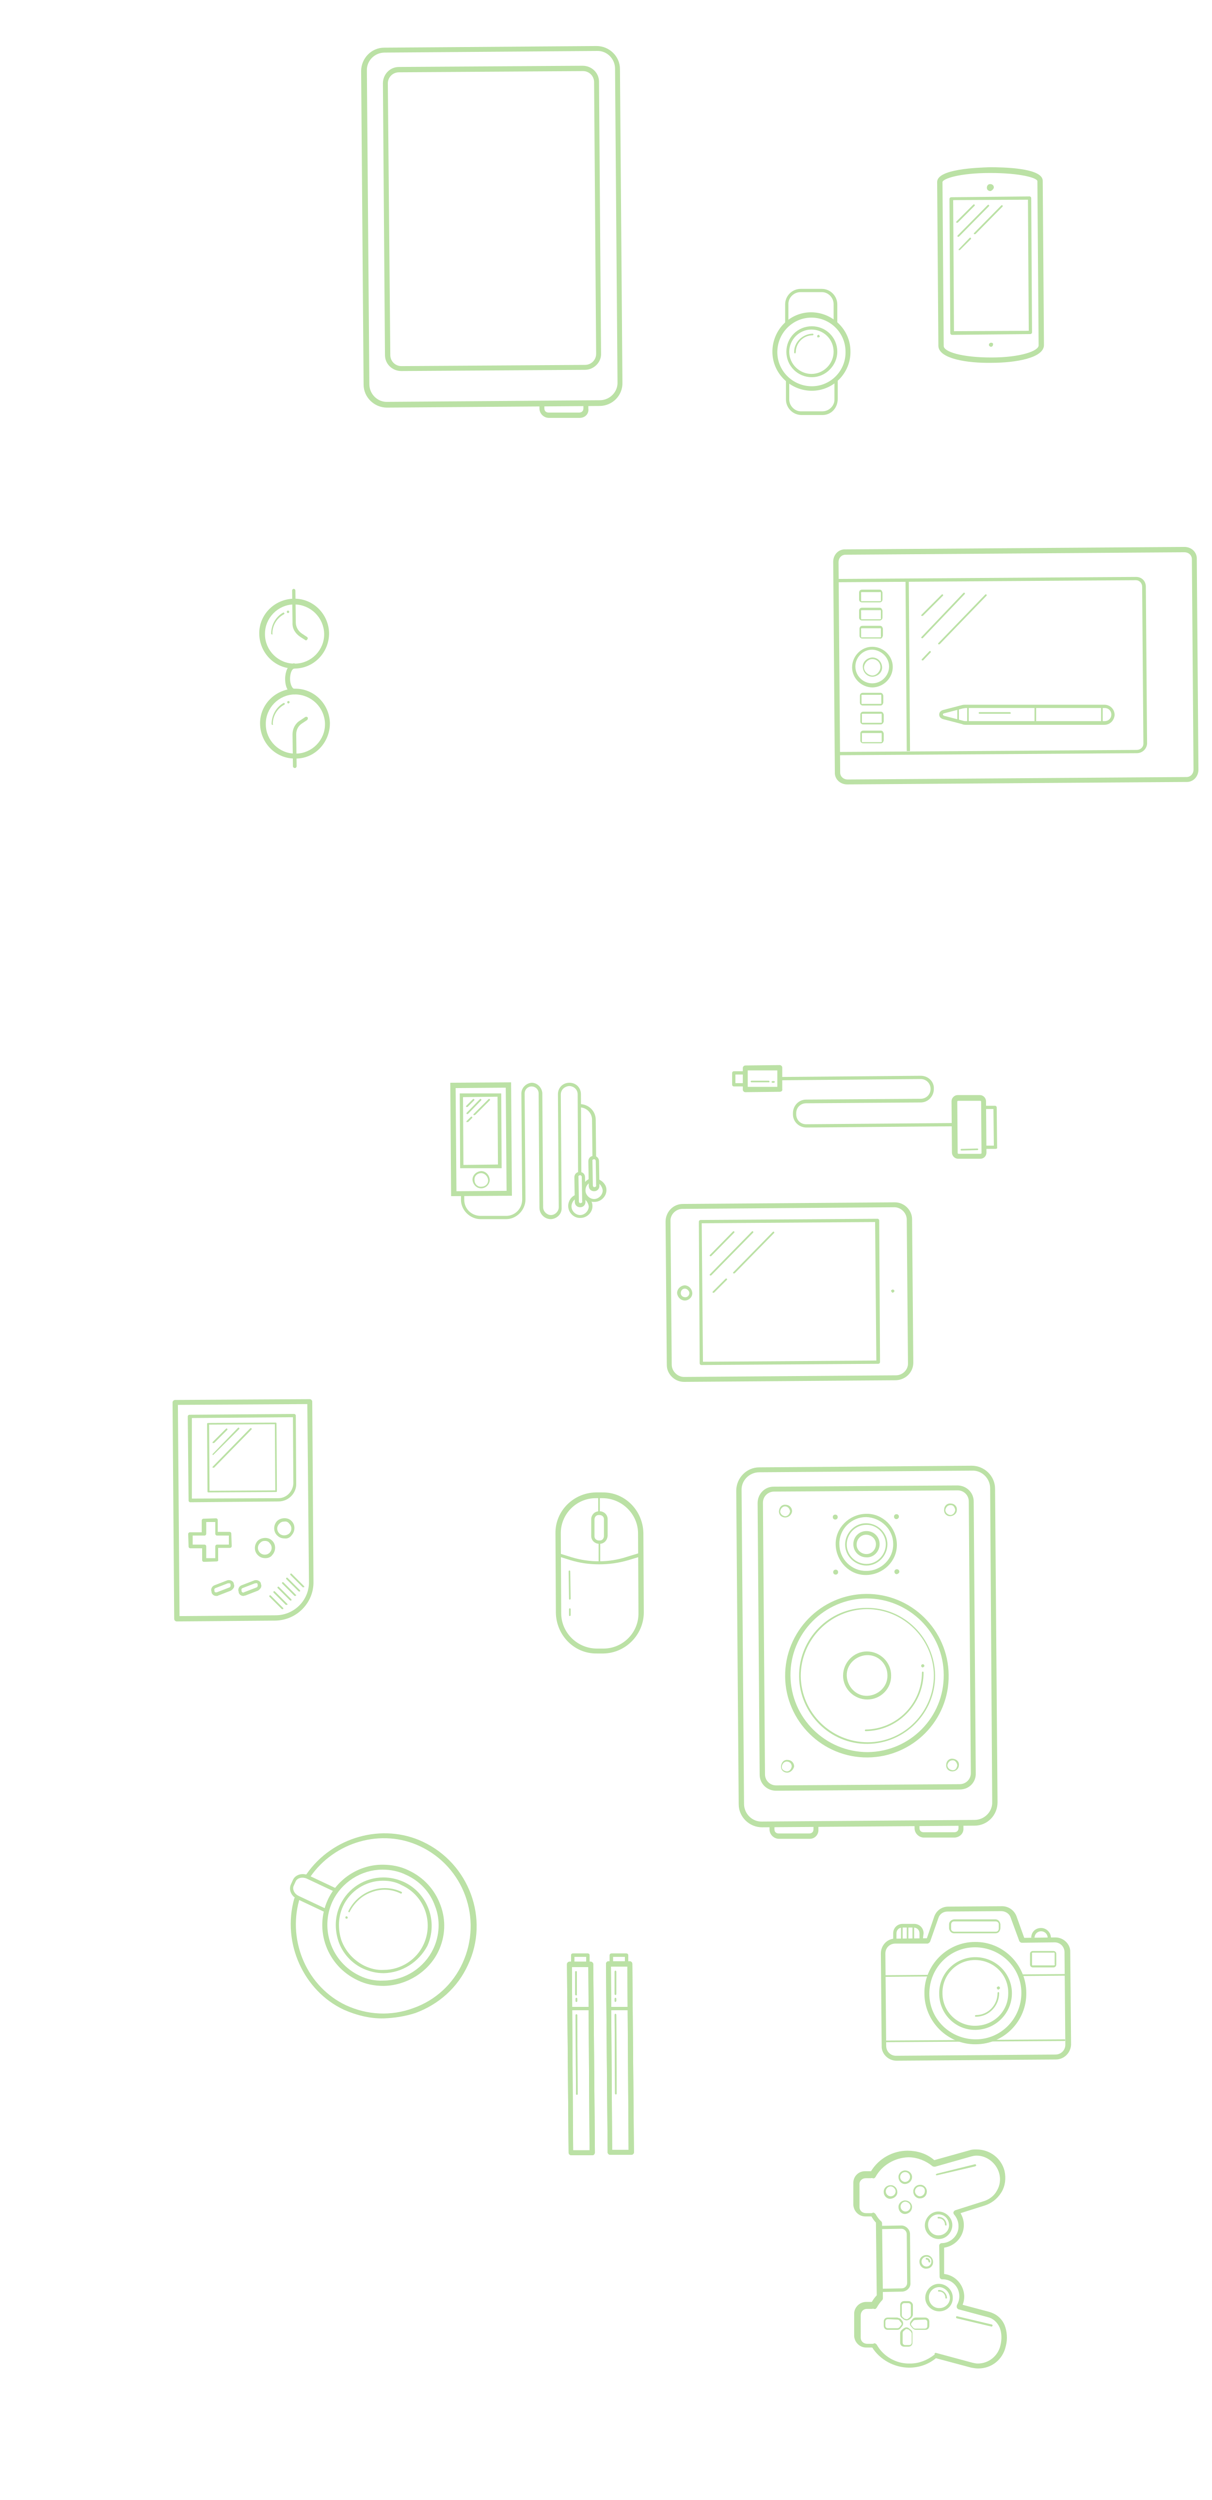 <?xml version="1.0" encoding="utf-8"?>
<!-- Generator: Adobe Illustrator 18.0.0, SVG Export Plug-In . SVG Version: 6.00 Build 0)  -->
<!DOCTYPE svg PUBLIC "-//W3C//DTD SVG 1.1//EN" "http://www.w3.org/Graphics/SVG/1.1/DTD/svg11.dtd">
<svg version="1.1" id="Layer_1" xmlns:sketch="http://www.bohemiancoding.com/sketch/ns"
	 xmlns="http://www.w3.org/2000/svg" xmlns:xlink="http://www.w3.org/1999/xlink" x="0px" y="0px" viewBox="-362 -87.4 295 608.4"
	 enable-background="new -362 -87.4 295 608.4" xml:space="preserve">
<title>Imported Layers</title>
<desc>Created with Sketch.</desc>
<path id="Fill-309" fill="#BBE1A5" d="M-164.4,7.7c-5.2,0-9.6-4.2-9.6-9.5s4.2-9.6,9.4-9.6c5.2,0,9.6,4.2,9.6,9.5
	C-154.9,3.3-159.1,7.7-164.4,7.7L-164.4,7.7z M-164.5-10.1c-4.6,0-8.3,3.8-8.3,8.4c0,4.6,3.8,8.3,8.4,8.3s8.3-3.8,8.2-8.4
	C-156.2-6.4-159.9-10.1-164.5-10.1L-164.5-10.1z"/>
<path id="Fill-311" fill="#BBE1A5" d="M-164.4,4.4c-3.4,0-6.2-2.7-6.2-6.2c0-3.4,2.7-6.2,6.2-6.2c3.4,0,6.2,2.7,6.2,6.2
	C-158.2,1.5-161,4.4-164.4,4.4L-164.4,4.4z M-164.5-7.2c-3,0-5.4,2.5-5.4,5.4c0,3,2.5,5.4,5.4,5.4c3,0,5.4-2.5,5.4-5.4
	C-159.1-4.8-161.5-7.2-164.5-7.2L-164.5-7.2z"/>
<path id="Fill-312" fill="#BBE1A5" d="M-168.5-1.4c-0.1,0-0.2-0.1-0.2-0.2c-0.1-2.5,2-4.5,4.5-4.6c0.1,0,0.2,0.1,0.2,0.2
	c0,0.1-0.1,0.2-0.2,0.2c-2.3,0-4.1,1.9-4.1,4.1C-168.4-1.5-168.4-1.3-168.5-1.4"/>
<path id="Fill-314" fill="#BBE1A5" d="M-158.7-8.2c-0.2,0-0.4-0.2-0.4-0.4l0-4.8c0-1.6-1.4-3-3-2.9l-5.1,0c-1.6,0-3,1.4-2.9,3l0,4.8
	c0,0.2-0.2,0.4-0.4,0.4c-0.2,0-0.4-0.2-0.4-0.4l0-4.8c0-2.1,1.7-3.8,3.8-3.8l5.1,0c2.1,0,3.8,1.7,3.8,3.8l0,4.8
	C-158.2-8.4-158.4-8.2-158.7-8.2"/>
<path id="Fill-315" fill="#BBE1A5" d="M-161.8,13.6l-5.1,0c-2.1,0-3.8-1.7-3.8-3.8l0-4.8c0-0.2,0.2-0.4,0.4-0.4
	c0.2,0,0.4,0.2,0.4,0.4l0,4.8c0,1.6,1.4,3,3,2.9l5.1,0c1.6,0,3-1.4,2.9-3l0-4.8c0-0.2,0.2-0.4,0.4-0.4c0.2,0,0.4,0.2,0.4,0.4l0,4.8
	C-158.1,11.9-159.7,13.6-161.8,13.6"/>
<path id="Fill-316" fill="#BBE1A5" d="M-163.1-5.6c0,0.2,0.1,0.4,0.3,0.3c0.2,0,0.4-0.1,0.3-0.3s-0.1-0.4-0.3-0.3
	C-162.9-5.9-163.1-5.8-163.1-5.6"/>
<path id="Fill-317" fill="#BBE1A5" d="M-216.1,11.4l-51.7,0.4c-3.1,0-5.7-2.5-5.7-5.6l-0.6-76.3c0-3.1,2.5-5.7,5.6-5.7l51.7-0.4
	c3.1,0,5.7,2.5,5.7,5.6l0.6,76.3C-210.4,8.8-212.9,11.4-216.1,11.4L-216.1,11.4z M-268.4-74.6c-2.4,0-4.4,2-4.3,4.4l0.6,76.3
	c0,2.4,2,4.4,4.4,4.3l51.7-0.4c2.4,0,4.4-2,4.3-4.4l-0.6-76.3c0-2.4-2-4.4-4.4-4.3L-268.4-74.6L-268.4-74.6z"/>
<path id="Fill-318" fill="#BBE1A5" d="M-219.6,2.6l-44.7,0.3c-2.2,0-4-1.7-4-3.9l-0.5-66.1c0-2.2,1.7-4,3.9-4l44.7-0.3
	c2.2,0,4,1.7,4,3.9l0.5,66.1C-215.6,0.8-217.5,2.6-219.6,2.6L-219.6,2.6z M-264.9-69.8c-1.5,0-2.7,1.2-2.7,2.7L-267-1
	c0,1.5,1.2,2.7,2.7,2.7l44.7-0.3c1.5,0,2.7-1.2,2.7-2.7l-0.5-66.1c0-1.5-1.2-2.7-2.7-2.7L-264.9-69.8L-264.9-69.8z"/>
<path id="Fill-324" fill="#BBE1A5" d="M-220.9,14.3l-7.5,0c-1.2,0-2.3-1-2.3-2.3l0-1.2c0-0.3,0.3-0.6,0.6-0.6c0.3,0,0.6,0.3,0.6,0.6
	l0,1.2c0,0.6,0.4,1,1,1l7.5,0c0.6,0,1-0.4,1-1l0-1.2c0-0.3,0.3-0.6,0.6-0.6c0.3,0,0.6,0.3,0.6,0.6l0,1.2
	C-218.6,13.3-219.6,14.3-220.9,14.3"/>
<g>
	<path id="Fill-933" fill="#BBE1A5" d="M-215.1,315l-1.6,0c-5.5,0.1-9.9-4.4-10-9.9l-0.1-19.3c-0.1-5.5,4.4-9.9,9.8-10l1.6,0
		c5.5-0.1,9.9,4.4,10,9.9l0.1,19.3C-205.3,310.4-209.7,314.9-215.1,315L-215.1,315z M-217,277.2c-4.7,0-8.6,3.9-8.5,8.7l0.1,19.3
		c0,4.7,3.9,8.6,8.7,8.6l1.6,0c4.7,0,8.6-3.9,8.5-8.7l-0.1-19.3c0-4.7-3.9-8.6-8.7-8.6L-217,277.2L-217,277.2z"/>
	<path id="Fill-934" fill="#BBE1A5" d="M-216.2,293.3c-2.3,0-4.6-0.3-6.9-1l-3.2-1c-0.2-0.1-0.3-0.3-0.3-0.5
		c0.1-0.2,0.3-0.4,0.6-0.2l3.2,1c4.4,1.3,9,1.3,13.3-0.1l3.3-1c0.3-0.1,0.5,0.1,0.6,0.2c0.1,0.2-0.1,0.5-0.2,0.6l-3.3,1
		C-211.5,293-213.8,293.3-216.2,293.3"/>
	<path id="Fill-935" fill="#BBE1A5" d="M-216,288.3l-0.2,0c-1,0-1.9-0.8-1.9-1.9l0-4.1c0-1,0.8-1.9,1.9-1.9l0.2,0
		c1,0,1.9,0.8,1.9,1.9l0,4.1C-214.2,287.5-215,288.3-216,288.3L-216,288.3z M-216.3,281.3c-0.6,0-1,0.5-1,1.1l0,4.1
		c0,0.6,0.5,1,1.1,1l0.2,0c0.6,0,1-0.5,1-1.1l0-4.1c0-0.6-0.5-1-1.1-1L-216.3,281.3L-216.3,281.3z"/>
	<path id="Fill-936" fill="#BBE1A5" d="M-223.3,301.9c-0.1,0-0.2-0.1-0.2-0.2l-0.1-6.7c0-0.1,0.1-0.2,0.2-0.2c0.1,0,0.2,0.1,0.2,0.2
		l0.1,6.7C-223.1,301.8-223.3,301.9-223.3,301.9"/>
	<path id="Fill-937" fill="#BBE1A5" d="M-216.2,281.2c-0.1,0-0.2-0.1-0.2-0.2l0-4.2c0-0.1,0.1-0.2,0.2-0.2c0.1,0,0.2,0.1,0.2,0.2
		l0,4.2C-216,281.1-216.1,281.1-216.2,281.2"/>
	<path id="Fill-938" fill="#BBE1A5" d="M-216.1,293.2c-0.1,0-0.2-0.1-0.2-0.2l0-5.1c0-0.1,0.1-0.2,0.2-0.2c0.1,0,0.2,0.1,0.2,0.2
		l0,5.1C-215.9,293.1-216,293.2-216.1,293.2"/>
	<path id="Fill-939" fill="#BBE1A5" d="M-223.3,305.9c-0.1,0-0.2-0.1-0.2-0.2l0-1.5c0-0.1,0.1-0.2,0.2-0.2c0.1,0,0.2,0.1,0.2,0.2
		l0,1.5C-223.1,305.8-223.2,305.8-223.3,305.9"/>
</g>
<g>
	<path id="Fill-946" fill="#BBE1A5" d="M-73.3,102.9l-82.5,0.6c-1.7,0-3.1-1.3-3-3l-0.4-51.2c0-1.7,1.3-3.1,3-3l82.5-0.6
		c1.7,0,3.1,1.3,3,3l0.4,51.2C-70.3,101.6-71.6,103-73.3,102.9L-73.3,102.9z M-156.2,47.6c-1,0-1.7,0.8-1.7,1.8l0.4,51.2
		c0,1,0.8,1.7,1.8,1.7l82.5-0.6c1,0,1.7-0.8,1.7-1.8l-0.4-51.2c0-1-0.8-1.7-1.8-1.7L-156.2,47.6L-156.2,47.6z"/>
	<path id="Fill-947" fill="#BBE1A5" d="M-85.3,95.9l-73,0.5l0-0.8l73-0.5c0.9,0,1.6-0.7,1.6-1.5l-0.3-38.2c0-0.9-0.7-1.6-1.5-1.6
		l-73,0.5l0-0.8l73-0.5c1.4,0,2.4,1,2.4,2.4l0.3,38.2C-82.9,94.9-84,95.9-85.3,95.9"/>
	<path id="Fill-948" fill="#BBE1A5" d="M-141.6,53.8l0.8,0l0.3,41.6l-0.8,0L-141.6,53.8z"/>
	<path id="Fill-949" fill="#BBE1A5" d="M-149.6,79.9c-2.7,0-5-2.2-5-4.9c0-2.7,2.2-5,4.9-5c2.7,0,5,2.2,5,4.9
		C-144.7,77.6-146.9,79.8-149.6,79.9L-149.6,79.9z M-149.7,70.7c-2.3,0-4.1,1.9-4.1,4.1c0,2.3,1.9,4.1,4.1,4.1
		c2.3,0,4.1-1.9,4.1-4.1C-145.6,72.6-147.5,70.8-149.7,70.7L-149.7,70.7z"/>
	<path id="Fill-950" fill="#BBE1A5" d="M-149.6,77.3c-1.3,0-2.3-1-2.4-2.3s1-2.3,2.3-2.4c1.3,0,2.3,1,2.4,2.3
		S-148.3,77.2-149.6,77.3L-149.6,77.3z M-149.7,73c-1,0-1.9,0.9-2,2c0,1,0.9,1.9,2,2c1,0,1.9-0.9,2-2C-147.7,73.8-148.6,73-149.7,73
		L-149.7,73z"/>
	<path id="Fill-951" fill="#BBE1A5" d="M-147.8,68l-4.3,0c-0.4,0-0.7-0.3-0.7-0.7l0-1.7c0-0.4,0.3-0.7,0.7-0.7l4.3,0
		c0.4,0,0.6,0.3,0.7,0.7l0,1.7C-147.2,67.7-147.4,68.1-147.8,68L-147.8,68z M-152.2,65.5c-0.2,0-0.3,0.1-0.2,0.3l0,1.7
		c0,0.2,0.1,0.3,0.3,0.2l4.3,0c0.2,0,0.3-0.1,0.2-0.3l0-1.7c0-0.2-0.1-0.3-0.3-0.2L-152.2,65.5L-152.2,65.5z"/>
	<path id="Fill-952" fill="#BBE1A5" d="M-147.9,63.6l-4.3,0c-0.4,0-0.7-0.3-0.7-0.7l0-1.7c0-0.4,0.3-0.7,0.7-0.7l4.3,0
		c0.4,0,0.6,0.3,0.7,0.7l0,1.7C-147.2,63.3-147.5,63.6-147.9,63.6L-147.9,63.6z M-152.2,61.1c-0.2,0-0.3,0.1-0.2,0.3l0,1.7
		c0,0.2,0.1,0.3,0.3,0.2l4.3,0c0.2,0,0.3-0.1,0.2-0.3l0-1.7c0-0.2-0.1-0.3-0.3-0.2L-152.2,61.1L-152.2,61.1z"/>
	<path id="Fill-953" fill="#BBE1A5" d="M-147.9,59.2l-4.3,0c-0.4,0-0.7-0.3-0.7-0.7l0-1.7c0-0.4,0.3-0.7,0.7-0.7l4.3,0
		c0.4,0,0.6,0.3,0.7,0.7l0,1.7C-147.2,58.9-147.5,59.2-147.9,59.2L-147.9,59.2z M-152.2,56.7c-0.2,0-0.3,0.1-0.2,0.3l0,1.7
		c0,0.2,0.1,0.3,0.3,0.2l4.3,0c0.2,0,0.3-0.1,0.2-0.3l0-1.7c0-0.2-0.1-0.3-0.3-0.2L-152.2,56.7L-152.2,56.7z"/>
	<path id="Fill-954" fill="#BBE1A5" d="M-147.6,93.5l-4.3,0c-0.4,0-0.7-0.3-0.7-0.7l0-1.7c0-0.4,0.3-0.7,0.7-0.7l4.3,0
		c0.4,0,0.6,0.3,0.7,0.7l0,1.7C-147,93.2-147.2,93.5-147.6,93.5L-147.6,93.5z M-152,91c-0.2,0-0.3,0.1-0.2,0.3l0,1.7
		c0,0.2,0.1,0.3,0.3,0.2l4.3,0c0.2,0,0.3-0.1,0.2-0.3l0-1.7c0-0.2-0.1-0.3-0.3-0.2L-152,91L-152,91z"/>
	<path id="Fill-955" fill="#BBE1A5" d="M-147.6,88.9l-4.3,0c-0.4,0-0.7-0.3-0.7-0.7l0-1.7c0-0.4,0.3-0.7,0.7-0.7l4.3,0
		c0.4,0,0.6,0.3,0.7,0.7l0,1.7C-147,88.6-147.3,88.9-147.6,88.9L-147.6,88.9z M-152,86.3c-0.2,0-0.3,0.1-0.2,0.3l0,1.7
		c0,0.2,0.1,0.3,0.3,0.2l4.3,0c0.2,0,0.3-0.1,0.2-0.3l0-1.7c0-0.2-0.1-0.3-0.3-0.2L-152,86.3L-152,86.3z"/>
	<path id="Fill-956" fill="#BBE1A5" d="M-147.7,84.3l-4.3,0c-0.4,0-0.7-0.3-0.7-0.7l0-1.7c0-0.4,0.3-0.7,0.7-0.7l4.3,0
		c0.4,0,0.6,0.3,0.7,0.7l0,1.7C-147.1,84-147.3,84.3-147.7,84.3L-147.7,84.3z M-152.1,81.7c-0.2,0-0.3,0.1-0.2,0.3l0,1.7
		c0,0.2,0.1,0.3,0.3,0.2l4.3,0c0.2,0,0.3-0.1,0.2-0.3l0-1.7c0-0.2-0.1-0.3-0.3-0.2L-152.1,81.7L-152.1,81.7z"/>
	<path id="Fill-957" fill="#BBE1A5" d="M-137.6,62.5c-0.1,0-0.1,0-0.1,0c-0.1-0.1-0.1-0.2,0-0.3l4.9-4.9c0.1-0.1,0.2-0.1,0.3,0
		c0.1,0.1,0.1,0.2,0,0.3l-4.9,4.9C-137.5,62.5-137.5,62.5-137.6,62.5"/>
	<path id="Fill-958" fill="#BBE1A5" d="M-137.6,67.9c-0.1,0-0.1,0-0.1,0c-0.1-0.1-0.1-0.2,0-0.3l10.2-10.7c0.1-0.1,0.2-0.1,0.3,0
		c0.1,0.1,0.1,0.2,0,0.3l-10.2,10.7C-137.5,67.9-137.5,68-137.6,67.9"/>
	<path id="Fill-959" fill="#BBE1A5" d="M-133.5,69.4c-0.1,0-0.1,0-0.1,0c-0.1-0.1-0.1-0.2,0-0.3l11.4-11.8c0.1-0.1,0.2-0.1,0.3,0
		c0.1,0.1,0.1,0.2,0,0.3l-11.4,11.8C-133.3,69.4-133.4,69.4-133.5,69.4"/>
	<path id="Fill-960" fill="#BBE1A5" d="M-137.5,73.3c-0.1,0-0.1,0-0.1,0c-0.1-0.1-0.1-0.2,0-0.3l1.8-1.9c0.1-0.1,0.2-0.1,0.3,0
		c0.1,0.1,0.1,0.2,0,0.3l-1.8,1.9C-137.4,73.4-137.5,73.3-137.5,73.3"/>
	<path id="Fill-988" fill="#BBE1A5" d="M-93.2,89L-93.2,89l-33.6,0c-0.3,0-0.7,0-1.1-0.2l-4.6-1.2c-0.6-0.2-0.9-0.6-0.9-1.1
		c0-0.5,0.3-0.9,0.9-1.1l4.6-1.2c0.3-0.1,0.7-0.1,1-0.1l33.7,0c1.4,0,2.5,1.1,2.5,2.5C-90.8,87.9-91.8,89-93.2,89L-93.2,89z
		 M-126.8,84.9c-0.3,0-0.6,0.1-0.8,0.1l-4.6,1.2c-0.2,0-0.3,0.2-0.3,0.3c0,0.1,0.1,0.2,0.3,0.3l4.6,1.2c0.3,0.1,0.5,0.1,0.9,0.1
		l33.6,0l0,0.4l0-0.4c0.9,0,1.6-0.7,1.6-1.6c0-0.9-0.7-1.6-1.6-1.6L-126.8,84.9L-126.8,84.9z"/>
	<path id="Fill-989" fill="#BBE1A5" d="M-126.4,88.7L-126.4,88.7c-0.1,0-0.2-0.1-0.2-0.2l0-4.1c0-0.1,0.1-0.2,0.2-0.2
		c0.1,0,0.2,0.1,0.2,0.2l0,4.1C-126.2,88.7-126.3,88.8-126.4,88.7"/>
	<path id="Fill-990" fill="#BBE1A5" d="M-128.8,88.2L-128.8,88.2c-0.1,0-0.2-0.1-0.2-0.2l0-3c0-0.1,0.1-0.2,0.2-0.2l0,0
		c0.1,0,0.2,0.1,0.2,0.2l0,3C-128.6,88.1-128.6,88.2-128.8,88.2"/>
	<path id="Fill-991" fill="#BBE1A5" d="M-93.8,88.8L-93.8,88.8c-0.1,0-0.2-0.1-0.2-0.2l0-4.1c0-0.1,0.1-0.2,0.2-0.2
		c0.1,0,0.2,0.1,0.2,0.2l0,4.1C-93.6,88.7-93.7,88.8-93.8,88.8"/>
	<path id="Fill-992" fill="#BBE1A5" d="M-110,88.8L-110,88.8c-0.1,0-0.2-0.1-0.2-0.2l0-4.1c0-0.1,0.1-0.2,0.2-0.2l0,0
		c0.1,0,0.2,0.1,0.2,0.2l0,4.1C-109.8,88.7-109.9,88.8-110,88.8"/>
	<path id="Fill-993" fill="#BBE1A5" d="M-116.2,86.3L-116.2,86.3l-7.4,0c-0.1,0-0.2-0.1-0.2-0.2c0-0.1,0.1-0.2,0.2-0.2l0,0l7.4,0
		c0.1,0,0.2,0.1,0.2,0.2C-115.9,86.2-116,86.3-116.2,86.3"/>
</g>
<g>
	<path id="Fill-994" fill="#BBE1A5" d="M-120.7,0.9c-5.9,0.1-12.8-1-12.9-4.1l-0.3-39.9c0-3.2,9.8-3.5,12.8-3.6
		c3,0,12.9,0.1,12.9,3.3l0.3,39.9C-107.8-0.3-114.7,0.9-120.7,0.9L-120.7,0.9z M-121-45.3c-7.5,0-11.5,1.4-11.6,2.2l0.3,39.9
		c0,1.4,4.4,2.8,11.6,2.8c7.1,0,11.6-1.6,11.5-3l-0.3-39.9C-109.5-44.1-113.6-45.3-121-45.3L-121-45.3z"/>
	<path id="Fill-995" fill="#BBE1A5" d="M-111.2-6.1l-19.1,0.2c-0.2,0-0.4-0.2-0.4-0.4l-0.2-32.7c0-0.2,0.2-0.4,0.4-0.4l19.1-0.2
		c0.2,0,0.4,0.2,0.4,0.4l0.2,32.7C-110.8-6.3-111-6.1-111.2-6.1L-111.2-6.1z M-129.8-6.8l18.2-0.1l-0.2-31.9l-18.2,0.1L-129.8-6.8z"
		/>
	<path id="Fill-996" fill="#BBE1A5" d="M-120.1-41.8c0-0.5-0.4-0.8-0.9-0.8c-0.5,0-0.8,0.4-0.8,0.9c0,0.5,0.4,0.8,0.9,0.8
		C-120.6-41-120.1-41.4-120.1-41.8"/>
	<path id="Fill-997" fill="#BBE1A5" d="M-120.3-3.5c0,0.2-0.2,0.5-0.5,0.5c-0.2,0-0.5-0.2-0.5-0.5S-121-4-120.8-4
		C-120.4-4-120.2-3.8-120.3-3.5"/>
	<path id="Fill-998" fill="#BBE1A5" d="M-129.1-33.2c-0.1,0-0.1,0-0.1,0c-0.1-0.1-0.1-0.2,0-0.3l4.1-4.1c0.1-0.1,0.2-0.1,0.3,0
		c0.1,0.1,0.1,0.2,0,0.3l-4.1,4.1C-129-33.2-129-33.2-129.1-33.2"/>
	<path id="Fill-999" fill="#BBE1A5" d="M-128.8-29.8c-0.1,0-0.1,0-0.1,0c-0.1-0.1-0.1-0.2,0-0.3l7.3-7.4c0.1-0.1,0.2-0.1,0.3,0
		c0.1,0.1,0.1,0.2,0,0.3l-7.3,7.4C-128.7-29.8-128.7-29.7-128.8-29.8"/>
	<path id="Fill-1000" fill="#BBE1A5" d="M-124.8-30.4c-0.1,0-0.1,0-0.1,0c-0.1-0.1-0.1-0.2,0-0.3l6.6-6.7c0.1-0.1,0.2-0.1,0.3,0
		c0.1,0.1,0.1,0.2,0,0.3l-6.6,6.7C-124.7-30.4-124.7-30.5-124.8-30.4"/>
	<path id="Fill-1001" fill="#BBE1A5" d="M-128.5-26.5c-0.1,0-0.1,0-0.1,0c-0.1-0.1-0.1-0.2,0-0.3l2.6-2.7c0.1-0.1,0.2-0.1,0.3,0
		c0.1,0.1,0.1,0.2,0,0.3l-2.7,2.7C-128.4-26.6-128.4-26.6-128.5-26.5"/>
</g>
<g>
	<path id="Fill-1050" fill="#BBE1A5" d="M-290.1,97.2c-4.7,0.1-8.5-3.7-8.6-8.4c-0.1-4.7,3.7-8.5,8.4-8.6s8.5,3.7,8.6,8.4
		C-281.7,93.4-285.5,97.3-290.1,97.2L-290.1,97.2z M-290.2,81.6c-3.9,0-7.2,3.3-7.1,7.3c0,3.9,3.3,7.2,7.3,7.1
		c3.9,0,7.2-3.3,7.1-7.3C-283,84.8-286.2,81.6-290.2,81.6L-290.2,81.6z"/>
	<path id="Fill-1051" fill="#BBE1A5" d="M-295.7,89c-0.1,0-0.2-0.1-0.2-0.2c0-2.1,1.1-4.1,2.9-5.1c0.1-0.1,0.2,0,0.3,0.1
		s0,0.2-0.1,0.3c-1.7,0.9-2.8,2.7-2.8,4.7C-295.5,88.9-295.5,89.1-295.7,89"/>
	<path id="Fill-1054" fill="#BBE1A5" d="M-290.3,75.3c-4.7,0.1-8.5-3.7-8.6-8.4c-0.1-4.7,3.7-8.5,8.4-8.6c4.7-0.1,8.5,3.7,8.6,8.4
		C-281.9,71.5-285.7,75.3-290.3,75.3L-290.3,75.3z M-290.4,59.7c-3.9,0-7.2,3.3-7.1,7.3c0,3.9,3.3,7.2,7.3,7.1
		c3.9,0,7.2-3.3,7.1-7.3C-283.2,62.9-286.4,59.7-290.4,59.7L-290.4,59.7z"/>
	<path id="Fill-1055" fill="#BBE1A5" d="M-290.2,81.6c-1.4,0-2.4-1.5-2.4-3.8c0-0.9,0.2-1.8,0.5-2.4c0.4-0.8,1.1-1.3,1.8-1.4l0,1.3
		c-0.7,0-1.1,1.3-1.1,2.5c0,1.2,0.5,2.5,1.2,2.5L-290.2,81.6"/>
	<path id="Fill-1056" fill="#BBE1A5" d="M-290.3,99.5c-0.2,0-0.4-0.2-0.4-0.4l-0.1-7.8c0-1.4,0.7-2.7,1.9-3.4l1.2-0.8
		c0.2-0.1,0.4-0.1,0.6,0.1c0.1,0.2,0,0.4-0.1,0.6l-1.2,0.8c-1,0.6-1.5,1.6-1.5,2.7l0.1,7.8C-289.8,99.3-290.1,99.6-290.3,99.5"/>
	<path id="Fill-1057" fill="#BBE1A5" d="M-287.6,68.4c-0.1,0-0.1,0-0.2-0.1l-1.1-0.7c-1.2-0.8-2-2-1.9-3.5l-0.1-7.8
		c0-0.2,0.2-0.4,0.4-0.4c0.2,0,0.4,0.2,0.4,0.4l0.1,7.8c0,1.1,0.6,2.1,1.5,2.7l1.2,0.8c0.2,0.1,0.3,0.4,0.1,0.6
		C-287.3,68.4-287.5,68.5-287.6,68.4"/>
	<path id="Fill-1058" fill="#BBE1A5" d="M-291.8,83.2c0.2,0,0.3,0.2,0.3,0.3s-0.2,0.3-0.3,0.3c-0.2,0-0.3-0.2-0.3-0.3
		C-292.1,83.3-291.9,83.2-291.8,83.2"/>
	<path id="Fill-1059" fill="#BBE1A5" d="M-295.8,67c-0.1,0-0.2-0.1-0.2-0.2c0-2.1,1.1-4.1,2.9-5.1c0.1-0.1,0.2,0,0.3,0.1
		c0.1,0.1,0,0.2-0.1,0.3c-1.7,0.9-2.8,2.7-2.8,4.7C-295.6,66.9-295.7,67.1-295.8,67"/>
	<path id="Fill-1060" fill="#BBE1A5" d="M-291.9,61.2c0.2,0,0.3,0.2,0.3,0.3c0,0.2-0.2,0.3-0.3,0.3c-0.2,0-0.3-0.2-0.3-0.3
		C-292.2,61.4-292.1,61.2-291.9,61.2"/>
</g>
<g>
	<path id="Fill-1066" fill="#BBE1A5" d="M-123.4,194.6l-5.4,0c-0.8,0-1.5-0.7-1.5-1.5l-0.1-12.5c0-0.8,0.7-1.5,1.5-1.5l5.4,0
		c0.8,0,1.5,0.7,1.5,1.5l0.1,12.5C-121.9,193.9-122.5,194.6-123.4,194.6L-123.4,194.6z M-128.8,180.5c-0.1,0-0.2,0.1-0.2,0.2
		l0.1,12.5c0,0.1,0.1,0.2,0.2,0.2l5.4,0c0.1,0,0.2-0.1,0.2-0.2l-0.1-12.5c0-0.1-0.1-0.2-0.2-0.2L-128.8,180.5L-128.8,180.5z"/>
	<path id="Fill-1067" fill="#BBE1A5" d="M-119.7,192.2l-2.4,0c-0.2,0-0.4-0.2-0.4-0.4c0-0.2,0.2-0.4,0.4-0.4l2,0l-0.1-8.9l-2,0
		c-0.2,0-0.4-0.2-0.4-0.4c0-0.2,0.2-0.4,0.4-0.4l2.4,0c0.2,0,0.4,0.2,0.4,0.4l0.1,9.8C-119.2,192-119.4,192.2-119.7,192.2"/>
	<path id="Fill-1068" fill="#BBE1A5" d="M-129.8,186.7l-35.9,0.3c-1.8,0-3.3-1.4-3.3-3.2l0-0.3c0-1.8,1.4-3.3,3.2-3.3l27.9-0.2
		c1.3,0,2.4-1,2.4-2.4c0-1.3-1-2.4-2.4-2.4l-34.4,0.3c-0.2,0-0.4-0.2-0.4-0.4c0-0.2,0.2-0.4,0.4-0.4l34.4-0.3c1.8,0,3.3,1.4,3.2,3.2
		c0,1.8-1.4,3.3-3.2,3.3l-27.9,0.2c-1.3,0-2.4,1-2.4,2.4l0,0.3c0,1.3,1,2.4,2.4,2.4l35.9-0.3c0.2,0,0.4,0.2,0.4,0.4
		C-129.4,186.5-129.6,186.7-129.8,186.7"/>
	<path id="Fill-1069" fill="#BBE1A5" d="M-172.2,178.3l-8.4,0.1c-0.3,0-0.6-0.3-0.6-0.6l0-5.3c0-0.3,0.3-0.6,0.6-0.6l8.4-0.1
		c0.3,0,0.6,0.3,0.6,0.6l0,5.3C-171.5,178-171.8,178.3-172.2,178.3L-172.2,178.3z M-180,177.1l7.2,0l0-4l-7.2,0L-180,177.1z"/>
	<path id="Fill-1070" fill="#BBE1A5" d="M-181,177l-2.4,0c-0.2,0-0.4-0.2-0.4-0.4l0-2.9c0-0.2,0.2-0.4,0.4-0.4l2.4,0
		c0.2,0,0.4,0.2,0.4,0.4c0,0.2-0.2,0.4-0.4,0.4l-2,0l0,2.1l2,0c0.2,0,0.4,0.2,0.4,0.4C-180.5,176.8-180.7,177-181,177"/>
	<path id="Fill-1071" fill="#BBE1A5" d="M-174.9,176l-4.2,0c-0.1,0-0.2-0.1-0.2-0.2c0-0.1,0.1-0.2,0.2-0.2l4.2,0
		c0.1,0,0.2,0.1,0.2,0.2S-174.8,176.1-174.9,176"/>
	<path id="Fill-1072" fill="#BBE1A5" d="M-173.6,176.1l-0.4,0c-0.1,0-0.2-0.1-0.2-0.2c0-0.1,0.1-0.2,0.2-0.2l0.4,0
		c0.1,0,0.2,0.1,0.2,0.2C-173.4,175.9-173.5,176.1-173.6,176.1"/>
	<path id="Fill-1073" fill="#BBE1A5" d="M-124.1,192.5l-3.9,0.1c-0.1,0-0.2-0.1-0.2-0.2c0-0.1,0.1-0.2,0.2-0.2l3.9-0.1
		c0.1,0,0.2,0.1,0.2,0.2C-123.9,192.4-124,192.5-124.1,192.5"/>
</g>
<g>
	<path id="Fill-1118" fill="#BBE1A5" d="M-252.4,176.1l14.8-0.1l0.2,27.6l-14.8,0.1L-252.4,176.1z M-250.9,202.5l12.2-0.1l-0.2-25.1
		l-12.2,0.1L-250.9,202.5z"/>
	<path id="Fill-1119" fill="#BBE1A5" d="M-250.1,178.7l10.1,0l0.1,18.2l-10.1,0L-250.1,178.7z M-249.2,196.1l8.4-0.1l-0.1-16.5
		l-8.4,0.1L-249.2,196.1z"/>
	<path id="Fill-1120" fill="#BBE1A5" d="M-244.9,201.8c-1.1,0-2-0.9-2.1-2.1c0-1.1,0.9-2,2.1-2.1c1.1,0,2,0.9,2.1,2.1
		C-242.8,200.9-243.8,201.8-244.9,201.8L-244.9,201.8z M-244.9,198.1c-0.9,0-1.7,0.7-1.6,1.7c0,0.9,0.7,1.7,1.7,1.6
		c0.9,0,1.7-0.7,1.6-1.7C-243.3,198.9-244,198.1-244.9,198.1L-244.9,198.1z"/>
	<path id="Fill-1121" fill="#BBE1A5" d="M-248.4,182c-0.1,0-0.1,0-0.1,0c-0.1-0.1-0.1-0.2,0-0.3l1.6-1.6c0.1-0.1,0.2-0.1,0.3,0
		c0.1,0.1,0.1,0.2,0,0.3l-1.6,1.6C-248.3,182-248.4,182-248.4,182"/>
	<path id="Fill-1122" fill="#BBE1A5" d="M-248.3,183.7c-0.1,0-0.1,0-0.1,0c-0.1-0.1-0.1-0.2,0-0.3l3.2-3.3c0.1-0.1,0.2-0.1,0.3,0
		c0.1,0.1,0.1,0.2,0,0.3l-3.2,3.3C-248.2,183.7-248.2,183.8-248.3,183.7"/>
	<path id="Fill-1123" fill="#BBE1A5" d="M-246.6,184c-0.1,0-0.1,0-0.1,0c-0.1-0.1-0.1-0.2,0-0.3l3.6-3.6c0.1-0.1,0.2-0.1,0.3,0
		c0.1,0.1,0.1,0.2,0,0.3l-3.5,3.5C-246.5,184-246.6,184-246.6,184"/>
	<path id="Fill-1124" fill="#BBE1A5" d="M-248.3,185.7c-0.1,0-0.1,0-0.1,0c-0.1-0.1-0.1-0.2,0-0.3l1-1c0.1-0.1,0.2-0.1,0.3,0
		c0.1,0.1,0.1,0.2,0,0.3l-1,1C-248.2,185.6-248.2,185.6-248.3,185.7"/>
	<path id="Fill-1125" fill="#BBE1A5" d="M-220,203.4l0,0.9c0.7,0.3,1.2,1.1,1.3,1.9c0,1.1-1,2.1-2.1,2.1s-2.1-1-2.1-2.1
		c0-0.8,0.5-1.6,1.2-2l0-0.9c-1.2,0.4-2,1.5-2,2.8c0,1.6,1.4,3,3,2.9c1.6,0,3-1.4,2.9-3C-217.8,204.9-218.7,203.8-220,203.4"/>
	<path id="Fill-1126" fill="#BBE1A5" d="M-220.8,206.4c-0.7,0-1.3-0.5-1.3-1.3l-0.1-6c0-0.7,0.5-1.3,1.3-1.3c0.7,0,1.3,0.5,1.3,1.3
		l0.1,6C-219.5,205.8-220,206.4-220.8,206.4L-220.8,206.4z M-220.8,198.6c-0.2,0-0.5,0.2-0.4,0.4l0.1,6c0,0.2,0.2,0.5,0.4,0.4
		c0.2,0,0.5-0.2,0.4-0.4l-0.1-6C-220.4,198.8-220.6,198.6-220.8,198.6L-220.8,198.6z"/>
	<path id="Fill-1127" fill="#BBE1A5" d="M-216.6,199.5l0,0.9c0.7,0.3,1.2,1.1,1.3,1.9c0,1.1-1,2.1-2.1,2.1s-2.1-1-2.1-2.1
		c0-0.9,0.5-1.6,1.2-2l0-0.9c-1.2,0.4-2,1.5-2,2.8c0,1.6,1.4,3,3,2.9c1.6,0,3-1.4,2.9-3C-214.4,201-215.3,199.9-216.6,199.5"/>
	<path id="Fill-1128" fill="#BBE1A5" d="M-217.4,202.5c-0.7,0-1.3-0.5-1.3-1.3l-0.1-6c0-0.7,0.5-1.3,1.3-1.3c0.7,0,1.3,0.5,1.3,1.3
		l0.1,6C-216.1,201.9-216.6,202.5-217.4,202.5L-217.4,202.5z M-217.4,194.7c-0.2,0-0.5,0.2-0.4,0.4l0.1,6c0,0.2,0.2,0.5,0.4,0.4
		c0.2,0,0.5-0.2,0.4-0.4l-0.1-6C-217,194.9-217.2,194.7-217.4,194.7L-217.4,194.7z"/>
	<path id="Fill-1129" fill="#BBE1A5" d="M-227.9,209.3c-1.5,0-2.8-1.2-2.8-2.8l-0.2-27.8c0-1-0.8-1.7-1.7-1.7c-1,0-1.7,0.8-1.7,1.7
		l0.2,25.8c0,2.6-2.2,4.8-4.7,4.8l-6.2,0c-2.6,0-4.8-2.2-4.8-4.7l0-1.4c0-0.2,0.2-0.4,0.4-0.4c0.2,0,0.4,0.2,0.4,0.4l0,1.4
		c0,2.2,1.8,3.9,4,3.9l6.2,0c2.2,0,3.9-1.8,3.9-4l-0.2-25.8c0-1.4,1.2-2.5,2.5-2.6c1.4,0,2.5,1.2,2.6,2.5l0.2,27.8
		c0,1,0.9,1.9,1.9,1.9c1,0,1.9-0.9,1.9-1.9l-0.2-27.5c0-1.6,1.2-2.8,2.8-2.8s2.8,1.2,2.8,2.8l0.1,18.9c0,0.2-0.2,0.4-0.4,0.4
		s-0.4-0.2-0.4-0.4l-0.1-18.9c0-1.1-0.9-2-2.1-2c-1.1,0.1-2,0.9-2,2.1l0.2,27.5C-225.2,208-226.4,209.2-227.9,209.3"/>
	<path id="Fill-1130" fill="#BBE1A5" d="M-217.4,194.7c-0.2,0-0.4-0.2-0.4-0.4l-0.1-9.2c0-1.7-1.4-3-3-3c-0.2,0-0.4-0.2-0.4-0.4
		c0-0.2,0.2-0.4,0.4-0.4c2.2,0,3.9,1.7,3.9,3.8l0.1,9.2C-217,194.5-217.2,194.7-217.4,194.7"/>
</g>
<g>
	<path id="Fill-1601" fill="#BBE1A5" d="M-295,307l-24,0.2c-0.3,0-0.6-0.3-0.6-0.6l-0.4-52.7c0-0.3,0.3-0.6,0.6-0.6l32.8-0.2
		c0.3,0,0.6,0.3,0.6,0.6l0.3,43.8C-285.6,302.6-289.7,306.9-295,307L-295,307z M-318.3,305.9l23.4-0.2c4.5,0,8.2-3.7,8.1-8.2
		l-0.4-43.2l-31.5,0.2L-318.3,305.9L-318.3,305.9z"/>
	<path id="Fill-1602" fill="#BBE1A5" d="M-294.2,278l-21.5,0.2c-0.2,0-0.4-0.2-0.4-0.4l-0.2-20.5c0-0.2,0.2-0.4,0.4-0.4l25.5-0.2
		c0.2,0,0.4,0.2,0.4,0.4l0.1,16.5C-289.8,276-291.8,278-294.2,278L-294.2,278z M-315.3,277.3l21.1-0.1c1.9,0,3.5-1.6,3.6-3.6
		l-0.1-16.1l-24.6,0.2L-315.3,277.3L-315.3,277.3z"/>
	<path id="Fill-1603" fill="#BBE1A5" d="M-294.8,275.7l-16.5,0.1c-0.1,0-0.2-0.1-0.2-0.2l-0.1-16.5c0-0.1,0.1-0.2,0.2-0.2l16.5-0.1
		c0.1,0,0.2,0.1,0.2,0.2l0.1,16.5C-294.6,275.6-294.6,275.7-294.8,275.7L-294.8,275.7z M-311,275.4l16-0.1l-0.1-16.1l-16,0.1
		L-311,275.4z"/>
	<path id="Fill-1604" fill="#BBE1A5" d="M-293.3,304.2c-0.1,0-0.1,0-0.1,0l-3-3c-0.1-0.1-0.1-0.2,0-0.3c0.1-0.1,0.2-0.1,0.3,0l3,3
		c0.1,0.1,0.1,0.2,0,0.3C-293.3,304.2-293.3,304.2-293.3,304.2"/>
	<path id="Fill-1605" fill="#BBE1A5" d="M-292.3,303.2c-0.1,0-0.1,0-0.1,0l-3-3c-0.1-0.1-0.1-0.2,0-0.3c0.1-0.1,0.2-0.1,0.3,0l3,3
		c0.1,0.1,0.1,0.2,0,0.3C-292.2,303.1-292.3,303.1-292.3,303.2"/>
	<path id="Fill-1606" fill="#BBE1A5" d="M-291.3,302.1c-0.1,0-0.1,0-0.1,0l-3-3c-0.1-0.1-0.1-0.2,0-0.3c0.1-0.1,0.2-0.1,0.3,0l3,3
		c0.1,0.1,0.1,0.2,0,0.3C-291.2,302.1-291.2,302.1-291.3,302.1"/>
	<path id="Fill-1607" fill="#BBE1A5" d="M-290.2,301c-0.1,0-0.1,0-0.1,0l-3-3c-0.1-0.1-0.1-0.2,0-0.3c0.1-0.1,0.2-0.1,0.3,0l3,3
		c0.1,0.1,0.1,0.2,0,0.3C-290.1,300.9-290.2,301-290.2,301"/>
	<path id="Fill-1608" fill="#BBE1A5" d="M-289.2,299.9c-0.1,0-0.1,0-0.1,0l-3-3c-0.1-0.1-0.1-0.2,0-0.3c0.1-0.1,0.2-0.1,0.3,0l3,3
		c0.1,0.1,0.1,0.2,0,0.3C-289.1,299.9-289.1,300-289.2,299.9"/>
	<path id="Fill-1609" fill="#BBE1A5" d="M-288.2,298.9c-0.1,0-0.1,0-0.1,0l-3-3c-0.1-0.1-0.1-0.2,0-0.3c0.1-0.1,0.2-0.1,0.3,0l3,3
		c0.1,0.1,0.1,0.2,0,0.3C-288,298.9-288.1,298.8-288.2,298.9"/>
	<path id="Fill-1610" fill="#BBE1A5" d="M-309.3,292.6l-3.1,0.1c-0.2,0-0.4-0.2-0.4-0.4l0-2.9l-2.9,0c-0.2,0-0.4-0.2-0.4-0.4
		l-0.1-3.1c0-0.2,0.2-0.4,0.4-0.4l2.9,0l0-2.9c0-0.2,0.2-0.4,0.4-0.4l3.1-0.1c0.2,0,0.4,0.2,0.4,0.4l0,2.9l2.9,0
		c0.2,0,0.4,0.2,0.4,0.4l0.1,3.1c0,0.2-0.2,0.4-0.4,0.4l-2.9,0l0,2.9C-308.8,292.4-309,292.6-309.3,292.6L-309.3,292.6z
		 M-311.8,291.8l2.2,0l0-2.9c0-0.2,0.2-0.4,0.4-0.4l2.9,0l0-2.2l-2.9,0c-0.2,0-0.4-0.2-0.4-0.4l0-2.9l-2.2,0l0,2.9
		c0,0.2-0.2,0.4-0.4,0.4l-2.9,0l0,2.2l2.9,0c0.2,0,0.4,0.2,0.4,0.4L-311.8,291.8L-311.8,291.8z"/>
	<path id="Fill-1611" fill="#BBE1A5" d="M-292.7,287c-0.7,0-1.3-0.2-1.8-0.7c-1-0.9-1-2.5-0.1-3.5c0.9-0.9,2.6-1,3.5-0.1
		c1,0.9,1,2.5,0.1,3.5C-291.4,286.8-292.1,287.1-292.7,287L-292.7,287z M-292.8,282.9c-0.5,0-0.8,0.1-1.2,0.5
		c-0.7,0.7-0.7,1.7,0,2.4c0.6,0.6,1.7,0.6,2.4,0c0.7-0.7,0.7-1.7,0-2.4C-291.9,283-292.3,282.8-292.8,282.9L-292.8,282.9z"/>
	<path id="Fill-1612" fill="#BBE1A5" d="M-297.4,291.8c-0.7,0-1.3-0.2-1.8-0.7c-1-0.9-1-2.5-0.1-3.5c0.9-0.9,2.6-1,3.5-0.1
		c1,0.9,1,2.5,0.1,3.5C-296.1,291.6-296.8,291.8-297.4,291.8L-297.4,291.8z M-297.5,287.6c-0.5,0-0.8,0.1-1.2,0.5
		c-0.7,0.7-0.7,1.7,0,2.4c0.6,0.6,1.7,0.6,2.3,0c0.7-0.7,0.7-1.7,0-2.4C-296.6,287.8-297,287.6-297.5,287.6L-297.5,287.6z"/>
	<path id="Fill-1613" fill="#BBE1A5" d="M-309.3,301c-0.6,0-1-0.3-1.2-0.8l0-0.2c-0.3-0.6,0.1-1.4,0.7-1.6l3.1-1.2
		c0.6-0.2,1.4,0.1,1.6,0.7l0,0.2c0.2,0.3,0.1,0.7,0,0.9c-0.2,0.3-0.4,0.5-0.7,0.7l-3.1,1.2C-309,301-309.1,301-309.3,301L-309.3,301
		z M-306.3,297.9c-0.1,0-0.1,0.1-0.2,0l-3.1,1.2c-0.2,0.1-0.3,0.3-0.2,0.6l0,0.2c0.1,0.2,0.3,0.3,0.6,0.2l3.1-1.2
		c0.1-0.1,0.2-0.1,0.2-0.3c0-0.1,0.1-0.2,0-0.3l0-0.2C-305.9,298-306,297.9-306.3,297.9L-306.3,297.9z"/>
	<path id="Fill-1614" fill="#BBE1A5" d="M-302.7,301c-0.6,0-1-0.3-1.2-0.8l0-0.2c-0.3-0.6,0.1-1.4,0.7-1.6l3.1-1.2
		c0.6-0.2,1.4,0.1,1.6,0.7l0,0.2c0.2,0.3,0.1,0.7,0,0.9c-0.2,0.3-0.4,0.5-0.7,0.7l-3.1,1.2C-302.4,300.9-302.5,300.9-302.7,301
		L-302.7,301z M-299.7,297.9c-0.1,0-0.1,0.1-0.2,0l-3.1,1.2c-0.2,0.1-0.3,0.3-0.2,0.6l0,0.2c0.1,0.2,0.4,0.4,0.6,0.2l3.1-1.2
		c0.1-0.1,0.2-0.1,0.2-0.3c0-0.1,0.1-0.2,0-0.3l0-0.2C-299.3,298-299.5,297.8-299.7,297.9L-299.7,297.9z"/>
	<path id="Fill-1615" fill="#BBE1A5" d="M-310.1,263.8c-0.1,0-0.1,0-0.1,0c-0.1-0.1-0.1-0.2,0-0.3l3.2-3.2c0.1-0.1,0.2-0.1,0.3,0
		c0.1,0.1,0.1,0.2,0,0.3l-3.2,3.2C-310,263.7-310.1,263.8-310.1,263.8"/>
	<path id="Fill-1616" fill="#BBE1A5" d="M-310.1,266.7c-0.1,0-0.1,0-0.1,0c-0.1-0.1-0.1-0.2,0-0.3l6.1-6.3c0.1-0.1,0.2-0.1,0.3,0
		c0.1,0.1,0.1,0.2,0,0.3L-310.1,266.7C-310,266.7-310.1,266.7-310.1,266.7"/>
	<path id="Fill-1617" fill="#BBE1A5" d="M-310.1,269.8c-0.1,0-0.1,0-0.1,0c-0.1-0.1-0.1-0.2,0-0.3l9.1-9.3c0.1-0.1,0.2-0.1,0.3,0
		c0.1,0.1,0.1,0.2,0,0.3l-9.1,9.3C-309.9,269.8-310,269.7-310.1,269.8"/>
</g>
<g>
	<path id="Fill-1618" fill="#BBE1A5" d="M-143.9,248.5l-51.6,0.4c-2.3,0-4.2-1.9-4.2-4.1l-0.3-34.9c0-2.3,1.8-4.3,4.2-4.3l51.6-0.4
		c2.3,0,4.2,1.9,4.2,4.1l0.3,34.9C-139.7,246.6-141.6,248.4-143.9,248.5L-143.9,248.5z M-195.9,206.8c-1.6,0-3,1.4-2.9,3l0.3,34.9
		c0,1.6,1.4,3,3,3l51.6-0.4c1.6,0,3-1.4,2.9-3l-0.3-34.9c0-1.6-1.4-3-3-3L-195.9,206.8L-195.9,206.8z"/>
	<path id="Fill-1619" fill="#BBE1A5" d="M-148.2,244.5l-43.1,0.3c-0.2,0-0.4-0.2-0.4-0.4l-0.2-34.5c0-0.2,0.2-0.4,0.4-0.4l43.1-0.3
		c0.2,0,0.4,0.2,0.4,0.4l0.2,34.5C-147.8,244.3-148,244.5-148.2,244.5L-148.2,244.5z M-190.9,244l42.2-0.3L-149,210l-42.2,0.3
		L-190.9,244z"/>
	<path id="Fill-1620" fill="#BBE1A5" d="M-144.3,226.8c0,0.2-0.2,0.3-0.4,0.4c-0.2,0-0.3-0.2-0.4-0.4s0.2-0.3,0.4-0.4
		C-144.4,226.5-144.3,226.6-144.3,226.8"/>
	<path id="Fill-1621" fill="#BBE1A5" d="M-195.3,229.1c-1,0-1.8-0.8-1.9-1.8c0-1,0.8-1.8,1.8-1.9c1,0,1.8,0.8,1.9,1.8
		C-193.4,228.2-194.3,229.1-195.3,229.1L-195.3,229.1z M-195.3,226.2c-0.6,0-1,0.5-1,1.1c0,0.6,0.5,1,1.1,1c0.6,0,1-0.5,1-1.1
		C-194.3,226.7-194.8,226.2-195.3,226.2L-195.3,226.2z"/>
	<path id="Fill-1622" fill="#BBE1A5" d="M-189.1,218.3c-0.1,0-0.1,0-0.1,0c-0.1-0.1-0.1-0.2,0-0.3l5.6-5.7c0.1-0.1,0.2-0.1,0.3,0
		c0.1,0.1,0.1,0.2,0,0.3l-5.6,5.7C-189.1,218.3-189.1,218.4-189.1,218.3"/>
	<path id="Fill-1623" fill="#BBE1A5" d="M-189.1,223c-0.1,0-0.1,0-0.1,0c-0.1-0.1-0.1-0.2,0-0.3l10.2-10.4c0.1-0.1,0.2-0.1,0.3,0
		c0.1,0.1,0.1,0.2,0,0.3l-10.2,10.4C-188.9,223-189,223-189.1,223"/>
	<path id="Fill-1624" fill="#BBE1A5" d="M-183.4,222.5c-0.1,0-0.1,0-0.1,0c-0.1-0.1-0.1-0.2,0-0.3l9.6-9.8c0.1-0.1,0.2-0.1,0.3,0
		c0.1,0.1,0.1,0.2,0,0.3l-9.6,9.8C-183.3,222.5-183.4,222.5-183.4,222.5"/>
	<path id="Fill-1625" fill="#BBE1A5" d="M-188.4,227.2c-0.1,0-0.1,0-0.1,0c-0.1-0.1-0.1-0.2,0-0.3l3.1-3.1c0.1-0.1,0.2-0.1,0.3,0
		c0.1,0.1,0.1,0.2,0,0.3l-3.1,3.1C-188.3,227.2-188.3,227.2-188.4,227.2"/>
</g>
<g>
	<path id="Fill-1703" fill="#BBE1A5" d="M-124.8,356.9l-51.7,0.4c-3.1,0-5.7-2.5-5.7-5.6l-0.6-76.3c0-3.1,2.5-5.7,5.6-5.7l51.7-0.4
		c3.1,0,5.7,2.5,5.7,5.6l0.6,76.3C-119.2,354.4-121.7,356.9-124.8,356.9L-124.8,356.9z M-177.2,270.9c-2.4,0-4.4,2-4.3,4.4l0.6,76.3
		c0,2.4,2,4.4,4.4,4.3l51.7-0.4c2.4,0,4.4-2,4.3-4.4l-0.5-76.3c0-2.4-2-4.4-4.4-4.3L-177.2,270.9L-177.2,270.9z"/>
	<path id="Fill-1704" fill="#BBE1A5" d="M-128.4,348.1l-44.7,0.3c-2.2,0-4-1.7-4-3.9l-0.5-66.1c0-2.2,1.7-4,3.9-4l44.7-0.3
		c2.2,0,4,1.7,4,3.9l0.5,66.1C-124.4,346.3-126.1,348.1-128.4,348.1L-128.4,348.1z M-173.6,275.6c-1.5,0-2.7,1.2-2.7,2.7l0.5,66.1
		c0,1.5,1.2,2.7,2.7,2.7l44.7-0.3c1.5,0,2.7-1.2,2.7-2.7l-0.5-66.1c0-1.5-1.2-2.7-2.7-2.7L-173.6,275.6L-173.6,275.6z"/>
	<path id="Fill-1705" fill="#BBE1A5" d="M-170.9,281.9c-0.9,0-1.6-0.7-1.5-1.6s0.7-1.6,1.6-1.5c0.9,0,1.6,0.7,1.6,1.6
		C-169.3,281.2-170,281.9-170.9,281.9L-170.9,281.9z M-170.9,279.2c-0.6,0-1.1,0.5-1.2,1.2c0,0.6,0.5,1.1,1.2,1.2
		c0.6,0,1.1-0.5,1.2-1.2C-169.8,279.7-170.3,279.2-170.9,279.2L-170.9,279.2z"/>
	<path id="Fill-1706" fill="#BBE1A5" d="M-130.7,281.6c-0.9,0-1.6-0.7-1.5-1.6c0-0.9,0.7-1.6,1.6-1.5c0.9,0,1.6,0.7,1.5,1.6
		C-129.1,280.9-129.8,281.5-130.7,281.6L-130.7,281.6z M-130.7,278.9c-0.6,0-1.1,0.5-1.2,1.2c0,0.6,0.5,1.1,1.2,1.2
		c0.6,0,1.1-0.5,1.2-1.2C-129.6,279.4-130,278.8-130.7,278.9L-130.7,278.9z"/>
	<path id="Fill-1707" fill="#BBE1A5" d="M-170.4,344c-0.9,0-1.6-0.7-1.5-1.6s0.7-1.6,1.6-1.5c0.9,0,1.6,0.7,1.6,1.6
		C-168.9,343.3-169.6,344-170.4,344L-170.4,344z M-170.5,341.3c-0.6,0-1.1,0.5-1.2,1.2s0.5,1.1,1.2,1.2c0.6,0,1.1-0.5,1.2-1.2
		C-169.3,341.8-169.8,341.3-170.5,341.3L-170.5,341.3z"/>
	<path id="Fill-1708" fill="#BBE1A5" d="M-130.2,343.7c-0.9,0-1.6-0.7-1.5-1.6c0-0.9,0.7-1.6,1.6-1.5s1.6,0.7,1.5,1.6
		C-128.6,343-129.3,343.7-130.2,343.7L-130.2,343.7z M-130.2,341c-0.6,0-1.1,0.5-1.2,1.2c0,0.6,0.5,1.1,1.2,1.2s1.1-0.5,1.2-1.2
		C-129.1,341.5-129.6,340.9-130.2,341L-130.2,341z"/>
	<path id="Fill-1709" fill="#BBE1A5" d="M-164.9,360.1l-7.5,0c-1.2,0-2.3-1-2.3-2.3l0-1.2c0-0.3,0.3-0.6,0.6-0.6
		c0.3,0,0.6,0.3,0.6,0.6l0,1.2c0,0.6,0.4,1,1,1l7.5,0c0.6,0,1-0.4,1-1l0-1.2c0-0.3,0.3-0.6,0.6-0.6c0.3,0,0.6,0.3,0.6,0.6l0,1.2
		C-162.7,359-163.6,360.1-164.9,360.1"/>
	<path id="Fill-1710" fill="#BBE1A5" d="M-129.6,359.8l-7.5,0c-1.2,0-2.3-1-2.3-2.3l0-1.2c0-0.3,0.3-0.6,0.6-0.6
		c0.3,0,0.6,0.3,0.6,0.6l0,1.2c0,0.6,0.4,1,1,1l7.5,0c0.6,0,1-0.4,1-1l0-1.2c0-0.3,0.3-0.6,0.6-0.6c0.3,0,0.6,0.3,0.6,0.6l0,1.2
		C-127.4,358.8-128.4,359.7-129.6,359.8"/>
	<path id="Fill-1711" fill="#BBE1A5" d="M-151.1,295.9c-4.1,0.1-7.4-3.3-7.5-7.4c-0.1-4.1,3.3-7.4,7.4-7.5c4.1-0.1,7.4,3.3,7.5,7.4
		S-147,295.8-151.1,295.9L-151.1,295.9z M-151.2,281.8c-3.6,0-6.6,3-6.5,6.6c0,3.6,3,6.6,6.6,6.5c3.6,0,6.6-3,6.5-6.6
		C-144.6,284.8-147.6,281.9-151.2,281.8L-151.2,281.8z"/>
	<path id="Fill-1712" fill="#BBE1A5" d="M-151.1,293.6c-2.8,0-5.2-2.3-5.2-5.1c0-2.8,2.3-5.2,5.1-5.2c2.8,0,5.2,2.3,5.2,5.1
		C-146,291.2-148.3,293.6-151.1,293.6L-151.1,293.6z M-151.2,283.7c-2.6,0-4.7,2.2-4.7,4.8c0,2.6,2.2,4.7,4.8,4.7
		c2.6,0,4.7-2.2,4.7-4.8C-146.4,285.8-148.6,283.6-151.2,283.7L-151.2,283.7z"/>
	<path id="Fill-1713" fill="#BBE1A5" d="M-151.1,291.6c-1.8,0-3.2-1.4-3.2-3.2c0-1.8,1.4-3.2,3.2-3.2c1.8,0,3.2,1.4,3.2,3.2
		C-147.9,290.2-149.4,291.7-151.1,291.6L-151.1,291.6z M-151.2,286.1c-1.3,0-2.3,1.1-2.3,2.4c0,1.3,1.1,2.3,2.4,2.3
		c1.3,0,2.3-1.1,2.3-2.4S-149.9,286.1-151.2,286.1L-151.2,286.1z"/>
	<path id="Fill-1714" fill="#BBE1A5" d="M-158.1,281.8c0-0.3-0.2-0.6-0.6-0.6c-0.3,0-0.6,0.2-0.6,0.6c0,0.3,0.2,0.6,0.6,0.6
		C-158.3,282.4-158.1,282.1-158.1,281.8"/>
	<path id="Fill-1715" fill="#BBE1A5" d="M-143.2,281.7c0-0.3-0.2-0.6-0.6-0.6c-0.3,0-0.6,0.2-0.6,0.6c0,0.3,0.2,0.6,0.6,0.6
		C-143.5,282.3-143.2,282-143.2,281.7"/>
	<path id="Fill-1716" fill="#BBE1A5" d="M-158,295.2c0-0.3-0.2-0.6-0.6-0.6c-0.3,0-0.6,0.2-0.6,0.6c0,0.3,0.2,0.6,0.6,0.6
		C-158.2,295.8-158,295.5-158,295.2"/>
	<path id="Fill-1717" fill="#BBE1A5" d="M-143.1,295.1c0-0.3-0.2-0.6-0.6-0.6c-0.3,0-0.6,0.2-0.6,0.6c0,0.3,0.2,0.6,0.6,0.6
		C-143.4,295.6-143.1,295.4-143.1,295.1"/>
	<path id="Fill-1718" fill="#BBE1A5" d="M-150.8,340.3c-11,0.1-20-8.8-20.1-19.7c-0.1-10.9,8.7-20,19.7-20.1
		c11-0.1,20,8.8,20.1,19.7C-130.9,331.2-139.8,340.2-150.8,340.3L-150.8,340.3z M-151.1,301.6c-10.3,0.1-18.6,8.5-18.5,18.8
		c0.1,10.3,8.5,18.6,18.8,18.6c10.3-0.1,18.6-8.5,18.5-18.8C-132.3,310-140.7,301.6-151.1,301.6L-151.1,301.6z"/>
	<path id="Fill-1719" fill="#BBE1A5" d="M-150.9,326.2c-3.2,0-5.9-2.6-5.9-5.8c0-3.2,2.6-5.9,5.8-5.9c3.2,0,5.9,2.6,5.9,5.8
		C-145,323.6-147.7,326.2-150.9,326.2L-150.9,326.2z M-151,315.4c-2.7,0.1-5,2.3-4.9,5s2.3,5,5,4.9c2.7-0.1,5-2.3,4.9-5
		C-146,317.6-148.2,315.3-151,315.4L-151,315.4z"/>
	<path id="Fill-1722" fill="#BBE1A5" d="M-150.8,337c-9.2,0.1-16.6-7.4-16.7-16.4c-0.1-9.2,7.3-16.7,16.4-16.7
		c9.2-0.1,16.6,7.4,16.7,16.4C-134.3,329.4-141.7,336.9-150.8,337L-150.8,337z M-151,304.2c-8.9,0.1-16.1,7.4-16.1,16.3
		c0.1,8.9,7.4,16.1,16.3,16.1s16.1-7.4,16.1-16.3C-134.8,311.4-142.1,304.2-151,304.2L-151,304.2z"/>
	<path id="Fill-1723" fill="#BBE1A5" d="M-137,318c0-0.2-0.2-0.4-0.4-0.4c-0.2,0-0.4,0.2-0.4,0.4c0,0.2,0.2,0.4,0.4,0.4
		C-137.2,318.3-137,318.2-137,318"/>
	<path id="Fill-1724" fill="#BBE1A5" d="M-151.3,333.9c-0.1,0-0.2-0.1-0.2-0.2c0-0.1,0.1-0.2,0.2-0.2c7.6-0.1,13.7-6.3,13.7-13.9
		c0-0.1,0.1-0.2,0.2-0.2c0.1,0,0.2,0.1,0.2,0.2C-137.2,327.4-143.5,333.8-151.3,333.9"/>
</g>
<g>
	<path id="Fill-1725" fill="#BBE1A5" d="M-124.5,410.1c-6.8,0.1-12.5-5.5-12.5-12.4c-0.1-6.8,5.5-12.5,12.3-12.5
		c6.8-0.1,12.5,5.5,12.5,12.4C-112.1,404.4-117.6,410.1-124.5,410.1L-124.5,410.1z M-124.7,386.5c-6.2,0-11.1,5.1-11.1,11.3
		c0,6.2,5.1,11.1,11.3,11.1c6.2,0,11.1-5.1,11.1-11.3S-118.5,386.5-124.7,386.5L-124.7,386.5z"/>
	<path id="Fill-1726" fill="#BBE1A5" d="M-105,413.8l-38.8,0.3c-2,0-3.7-1.7-3.6-3.6l-0.2-22.5c0-2,1.6-3.7,3.6-3.6l7.6-0.1l1.8-5.3
		c0.5-1.4,1.8-2.4,3.4-2.4l13.1-0.1c1.5,0,2.9,0.9,3.5,2.4l1.9,5.3l7.6-0.1c2,0,3.7,1.7,3.6,3.6l0.2,22.5
		C-101.4,412.2-103,413.8-105,413.8L-105,413.8z M-144.1,385.6c-1.3,0-2.4,1-2.4,2.4l0.2,22.5c0,1.3,1,2.4,2.4,2.4l38.8-0.3
		c1.3,0,2.4-1,2.4-2.4l-0.2-22.5c0-1.3-1-2.4-2.4-2.4l-8,0.1c-0.2,0-0.5-0.2-0.6-0.4l-2.1-5.7c-0.3-1-1.3-1.6-2.3-1.6l-13.1,0.1
		c-1,0-1.9,0.6-2.2,1.6l-2,5.7c-0.1,0.2-0.3,0.4-0.6,0.5L-144.1,385.6L-144.1,385.6z"/>
	<path id="Fill-1727" fill="#BBE1A5" d="M-135.6,393.6l-11.5,0.1c-0.1,0-0.2-0.1-0.2-0.2c0-0.1,0.1-0.2,0.2-0.2l11.5-0.1
		c0.1,0,0.2,0.1,0.2,0.2C-135.4,393.6-135.5,393.7-135.6,393.6"/>
	<path id="Fill-1728" fill="#BBE1A5" d="M-101.9,393.4l-11.7,0.1c-0.1,0-0.2-0.1-0.2-0.2c0-0.1,0.1-0.2,0.2-0.2l11.7-0.1
		c0.1,0,0.2,0.1,0.2,0.2C-101.7,393.3-101.9,393.4-101.9,393.4"/>
	<path id="Fill-1729" fill="#BBE1A5" d="M-102.9,409.3l-44.1,0.3c-0.1,0-0.2-0.1-0.2-0.2c0-0.1,0.1-0.2,0.2-0.2l44.1-0.3
		c0.1,0,0.2,0.1,0.2,0.2C-102.7,409.2-102.8,409.3-102.9,409.3"/>
	<path id="Fill-1732" fill="#BBE1A5" d="M-124.5,406.6c-4.9,0.1-8.9-3.9-8.9-8.8c-0.1-4.9,3.9-8.9,8.8-8.9c4.9,0,8.9,3.9,8.9,8.8
		C-115.7,402.5-119.6,406.5-124.5,406.6L-124.5,406.6z M-124.7,389.6c-4.4,0-8,3.6-7.9,8.1c0,4.4,3.6,8,8.1,7.9s8-3.6,7.9-8.1
		C-116.6,393.1-120.2,389.6-124.7,389.6L-124.7,389.6z"/>
	<path id="Fill-1733" fill="#BBE1A5" d="M-118.6,396.4c0,0.2-0.2,0.3-0.4,0.4c-0.2,0-0.3-0.2-0.4-0.4c0-0.2,0.2-0.3,0.4-0.4
		C-118.8,396-118.6,396.2-118.6,396.4"/>
	<path id="Fill-1734" fill="#BBE1A5" d="M-137.4,384.7l-0.8,0l0-1.6c0-0.8-0.6-1.4-1.4-1.4l-2.8,0c-0.8,0-1.4,0.6-1.4,1.4l0,1.6
		l-0.8,0l0-1.6c0-1.3,1-2.3,2.3-2.3l2.8,0c1.3,0,2.3,1,2.3,2.3L-137.4,384.7"/>
	<path id="Fill-1735" fill="#BBE1A5" d="M-142.7,381.3l0.4,0l0,3.6l-0.4,0L-142.7,381.3z"/>
	<path id="Fill-1736" fill="#BBE1A5" d="M-141.3,381.5l0.4,0l0,3.4l-0.4,0L-141.3,381.5z"/>
	<path id="Fill-1737" fill="#BBE1A5" d="M-139.9,381.3l0.4,0l0,3.6l-0.4,0L-139.9,381.3z"/>
	<path id="Fill-1739" fill="#BBE1A5" d="M-106.2,384.2l-0.8,0c0-0.9-0.7-1.6-1.6-1.6s-1.6,0.7-1.6,1.6l-0.8,0c0-1.4,1-2.4,2.4-2.4
		C-107.3,381.8-106.2,382.9-106.2,384.2"/>
	<path id="Fill-1740" fill="#BBE1A5" d="M-119.7,383.1l-10.1,0c-0.6,0-1.1-0.5-1.2-1.2l0-1c0-0.6,0.5-1.1,1.2-1.2l10.1,0
		c0.6,0,1.1,0.5,1.2,1.2l0,1C-118.6,382.6-119,383.1-119.7,383.1L-119.7,383.1z M-129.8,380.2c-0.4,0-0.7,0.3-0.7,0.8l0,1
		c0,0.4,0.3,0.7,0.8,0.7l10.1,0c0.4,0,0.7-0.3,0.7-0.8l0-1c0-0.4-0.3-0.7-0.8-0.7L-129.8,380.2L-129.8,380.2z"/>
	<path id="Fill-1741" fill="#BBE1A5" d="M-105.6,391.4l-5,0c-0.4,0-0.7-0.3-0.7-0.7l0-2.6c0-0.4,0.3-0.7,0.7-0.7l5,0
		c0.4,0,0.7,0.3,0.7,0.7l0,2.6C-104.9,391.1-105.2,391.4-105.6,391.4L-105.6,391.4z M-110.6,387.8c-0.2,0-0.3,0.2-0.2,0.3l0,2.6
		c0,0.2,0.2,0.3,0.3,0.2l5,0c0.2,0,0.3-0.1,0.2-0.3l0-2.6c0-0.2-0.2-0.3-0.3-0.2L-110.6,387.8L-110.6,387.8z"/>
	<path id="Fill-1742" fill="#BBE1A5" d="M-124.5,403.4c-0.1,0-0.2-0.1-0.2-0.2c0-0.1,0.1-0.2,0.2-0.2c3,0,5.3-2.4,5.3-5.4
		c0-0.1,0.1-0.2,0.2-0.2c0.1,0,0.2,0.1,0.2,0.2C-118.8,400.8-121.3,403.4-124.5,403.4"/>
</g>
<g>
	<path id="Fill-2229" fill="#BBE1A5" d="M-208.3,437l-5.2,0c-0.3,0-0.6-0.3-0.6-0.6l-0.4-45.9c0-0.3,0.3-0.6,0.6-0.6l5.2,0
		c0.3,0,0.6,0.3,0.6,0.6l0.4,45.9C-207.7,436.7-208,437-208.3,437L-208.3,437z M-213,435.8l4,0l-0.3-44.6l-4,0L-213,435.8z"/>
	<path id="Fill-2231" fill="#BBE1A5" d="M-208.6,401.8l-5.2,0c-0.2,0-0.4-0.2-0.4-0.4c0-0.2,0.2-0.4,0.4-0.4l5.2,0
		c0.2,0,0.4,0.2,0.4,0.4C-208.2,401.6-208.4,401.8-208.6,401.8"/>
	<path id="Fill-2233" fill="#BBE1A5" d="M-209.5,391c-0.2,0-0.4-0.2-0.4-0.4l0-1.8l-2.9,0l0,1.8c0,0.2-0.2,0.4-0.4,0.4
		c-0.2,0-0.4-0.2-0.4-0.4l0-2.2c0-0.2,0.2-0.4,0.4-0.4l3.7,0c0.2,0,0.4,0.2,0.4,0.4l0,2.2C-209.1,390.8-209.2,391-209.5,391"/>
	<path id="Fill-2234" fill="#BBE1A5" d="M-212.1,422.3c-0.1,0-0.2-0.1-0.2-0.2l-0.1-19.2c0-0.1,0.1-0.2,0.2-0.2
		c0.1,0,0.2,0.1,0.2,0.2l0.1,19.2C-211.9,422.2-212,422.3-212.1,422.3"/>
	<path id="Fill-2238" fill="#BBE1A5" d="M-212.2,398.1c-0.1,0-0.2-0.1-0.2-0.2l0-5.5c0-0.1,0.1-0.2,0.2-0.2c0.1,0,0.2,0.1,0.2,0.2
		l0,5.5C-212,398-212.1,398.1-212.2,398.1"/>
	<path id="Fill-2239" fill="#BBE1A5" d="M-212.2,399.8c-0.1,0-0.2-0.1-0.2-0.2l0-0.6c0-0.1,0.1-0.2,0.2-0.2c0.1,0,0.2,0.1,0.2,0.2
		l0,0.6C-212,399.6-212.2,399.8-212.2,399.8"/>
	<path id="Fill-2240" fill="#BBE1A5" d="M-208.3,437l-5.2,0c-0.3,0-0.6-0.3-0.6-0.6l-0.4-45.9c0-0.3,0.3-0.6,0.6-0.6l5.2,0
		c0.3,0,0.6,0.3,0.6,0.6l0.4,45.9C-207.7,436.7-208,437-208.3,437L-208.3,437z M-213,435.8l4,0l-0.3-44.6l-4,0L-213,435.8z"/>
	<path id="Fill-2242" fill="#BBE1A5" d="M-208.6,401.8l-5.2,0c-0.2,0-0.4-0.2-0.4-0.4c0-0.2,0.2-0.4,0.4-0.4l5.2,0
		c0.2,0,0.4,0.2,0.4,0.4C-208.2,401.6-208.4,401.8-208.6,401.8"/>
	<path id="Fill-2244" fill="#BBE1A5" d="M-209.5,391c-0.2,0-0.4-0.2-0.4-0.4l0-1.8l-2.9,0l0,1.8c0,0.2-0.2,0.4-0.4,0.4
		c-0.2,0-0.4-0.2-0.4-0.4l0-2.2c0-0.2,0.2-0.4,0.4-0.4l3.7,0c0.2,0,0.4,0.2,0.4,0.4l0,2.2C-209.1,390.8-209.2,391-209.5,391"/>
	<path id="Fill-2245" fill="#BBE1A5" d="M-212.1,422.3c-0.1,0-0.2-0.1-0.2-0.2l-0.1-19.2c0-0.1,0.1-0.2,0.2-0.2
		c0.1,0,0.2,0.1,0.2,0.2l0.1,19.2C-211.9,422.2-212,422.3-212.1,422.3"/>
	<path id="Fill-2249" fill="#BBE1A5" d="M-212.2,398.1c-0.1,0-0.2-0.1-0.2-0.2l0-5.5c0-0.1,0.1-0.2,0.2-0.2c0.1,0,0.2,0.1,0.2,0.2
		l0,5.5C-212,398-212.1,398.1-212.2,398.1"/>
	<path id="Fill-2250" fill="#BBE1A5" d="M-212.2,399.8c-0.1,0-0.2-0.1-0.2-0.2l0-0.6c0-0.1,0.1-0.2,0.2-0.2c0.1,0,0.2,0.1,0.2,0.2
		l0,0.6C-212,399.6-212.2,399.8-212.2,399.8"/>
	<path id="Fill-2251" fill="#BBE1A5" d="M-217.8,437.1l-5.2,0c-0.3,0-0.6-0.3-0.6-0.6l-0.4-45.9c0-0.3,0.3-0.6,0.6-0.6l5.2,0
		c0.3,0,0.6,0.3,0.6,0.6l0.4,45.9C-217.3,436.9-217.5,437.1-217.8,437.1L-217.8,437.1z M-222.5,435.9l4,0l-0.3-44.6l-4,0
		L-222.5,435.9z"/>
	<path id="Fill-2253" fill="#BBE1A5" d="M-218.1,401.8l-5.2,0c-0.2,0-0.4-0.2-0.4-0.4c0-0.2,0.2-0.4,0.4-0.4l5.2,0
		c0.2,0,0.4,0.2,0.4,0.4C-217.7,401.7-217.9,401.9-218.1,401.8"/>
	<path id="Fill-2255" fill="#BBE1A5" d="M-218.9,391c-0.2,0-0.4-0.2-0.4-0.4l0-1.8l-2.9,0l0,1.8c0,0.2-0.2,0.4-0.4,0.4
		c-0.2,0-0.4-0.2-0.4-0.4l0-2.2c0-0.2,0.2-0.4,0.4-0.4l3.7,0c0.2,0,0.4,0.2,0.4,0.4l0,2.2C-218.6,390.8-218.8,391-218.9,391"/>
	<path id="Fill-2256" fill="#BBE1A5" d="M-221.6,422.4c-0.1,0-0.2-0.1-0.2-0.2l-0.1-19.2c0-0.1,0.1-0.2,0.2-0.2
		c0.1,0,0.2,0.1,0.2,0.2l0.1,19.2C-221.3,422.3-221.4,422.3-221.6,422.4"/>
	<path id="Fill-2260" fill="#BBE1A5" d="M-221.8,398.2c-0.1,0-0.2-0.1-0.2-0.2l0-5.5c0-0.1,0.1-0.2,0.2-0.2c0.1,0,0.2,0.1,0.2,0.2
		l0,5.5C-221.5,398.1-221.6,398.2-221.8,398.2"/>
	<path id="Fill-2261" fill="#BBE1A5" d="M-221.7,399.8c-0.1,0-0.2-0.1-0.2-0.2l0-0.6c0-0.1,0.1-0.2,0.2-0.2c0.1,0,0.2,0.1,0.2,0.2
		l0,0.6C-221.5,399.7-221.6,399.8-221.7,399.8"/>
	<path id="Fill-2262" fill="#BBE1A5" d="M-217.8,437.1l-5.2,0c-0.3,0-0.6-0.3-0.6-0.6l-0.4-45.9c0-0.3,0.3-0.6,0.6-0.6l5.2,0
		c0.3,0,0.6,0.3,0.6,0.6l0.4,45.9C-217.3,436.9-217.5,437.1-217.8,437.1L-217.8,437.1z M-222.5,435.9l4,0l-0.3-44.6l-4,0
		L-222.5,435.9z"/>
	<path id="Fill-2264" fill="#BBE1A5" d="M-218.1,401.8l-5.2,0c-0.2,0-0.4-0.2-0.4-0.4c0-0.2,0.2-0.4,0.4-0.4l5.2,0
		c0.2,0,0.4,0.2,0.4,0.4C-217.7,401.7-217.9,401.9-218.1,401.8"/>
	<path id="Fill-2266" fill="#BBE1A5" d="M-218.9,391c-0.2,0-0.4-0.2-0.4-0.4l0-1.8l-2.9,0l0,1.8c0,0.2-0.2,0.4-0.4,0.4
		c-0.2,0-0.4-0.2-0.4-0.4l0-2.2c0-0.2,0.2-0.4,0.4-0.4l3.7,0c0.2,0,0.4,0.2,0.4,0.4l0,2.2C-218.6,390.8-218.8,391-218.9,391"/>
	<path id="Fill-2267" fill="#BBE1A5" d="M-221.6,422.4c-0.1,0-0.2-0.1-0.2-0.2l-0.1-19.2c0-0.1,0.1-0.2,0.2-0.2
		c0.1,0,0.2,0.1,0.2,0.2l0.1,19.2C-221.3,422.3-221.4,422.3-221.6,422.4"/>
	<path id="Fill-2271" fill="#BBE1A5" d="M-221.8,398.2c-0.1,0-0.2-0.1-0.2-0.2l0-5.5c0-0.1,0.1-0.2,0.2-0.2c0.1,0,0.2,0.1,0.2,0.2
		l0,5.5C-221.5,398.1-221.6,398.2-221.8,398.2"/>
	<path id="Fill-2272" fill="#BBE1A5" d="M-221.7,399.8c-0.1,0-0.2-0.1-0.2-0.2l0-0.6c0-0.1,0.1-0.2,0.2-0.2c0.1,0,0.2,0.1,0.2,0.2
		l0,0.6C-221.5,399.7-221.6,399.8-221.7,399.8"/>
</g>
<g>
	<path id="Fill-2347" fill="#BBE1A5" d="M-268.5,403.8c-3.3,0.1-6.6-0.7-9.8-2.1c-9.8-4.6-15.1-16.2-12.1-27
		c0.1-0.4,0.5-0.5,0.8-0.4c0.4,0.1,0.5,0.5,0.4,0.8c-2.8,10.2,2.1,21.1,11.4,25.5c5.2,2.4,11,2.7,16.4,0.7c5.4-1.9,9.7-5.9,12-11
		c4.9-10.7,0.3-23.4-10.4-28.4c-9.3-4.4-20.8-1.1-26.7,7.5c-0.2,0.3-0.6,0.4-0.8,0.1c-0.3-0.2-0.4-0.6-0.1-0.8
		c6.3-9.1,18.5-12.5,28.3-7.9c11.3,5.3,16.3,18.8,11,30c-2.5,5.5-7.1,9.6-12.8,11.7C-263.4,403.3-265.9,403.7-268.5,403.8"/>
	<path id="Fill-2348" fill="#BBE1A5" d="M-268.6,395.9L-268.6,395.9c-2.2,0-4.4-0.4-6.4-1.4c-7.4-3.5-10.6-12.2-7.2-19.6
		c2.4-5.1,7.6-8.5,13.3-8.5c2.2,0,4.4,0.4,6.4,1.4c3.6,1.7,6.3,4.6,7.7,8.4c1.4,3.7,1.2,7.7-0.5,11.3
		C-257.7,392.5-263,395.8-268.6,395.9L-268.6,395.9z M-268.9,367.6c-5.2,0-10,3.1-12.2,7.8c-3.1,6.8-0.1,14.8,6.6,18
		c1.8,0.9,3.8,1.3,5.8,1.2c5.2,0,10-3.1,12.2-7.8c1.5-3.2,1.7-7,0.4-10.3c-1.2-3.4-3.7-6.1-7-7.6
		C-264.9,368-266.9,367.6-268.9,367.6L-268.9,367.6z"/>
	<path id="Fill-2349" fill="#BBE1A5" d="M-268.6,392.8L-268.6,392.8c-1.8,0-3.4-0.4-5-1.1c-2.8-1.3-5-3.7-6-6.6
		c-1-3-0.9-6.1,0.4-8.9c1.9-4.1,6-6.7,10.5-6.7c1.8,0,3.4,0.4,5,1.1c5.8,2.7,8.4,9.7,5.7,15.6C-260.1,390.1-264.1,392.7-268.6,392.8
		L-268.6,392.8z M-268.8,370.3c-4.2,0-8,2.5-9.7,6.2c-1.2,2.6-1.3,5.5-0.4,8.3c1,2.7,3,4.9,5.6,6.2c1.5,0.7,3,1.1,4.7,1
		c4.2,0,8-2.5,9.7-6.2c2.5-5.4,0.2-11.9-5.3-14.4C-265.6,370.6-267.2,370.3-268.8,370.3L-268.8,370.3z"/>
	<path id="Fill-2350" fill="#BBE1A5" d="M-277,378L-277,378c-0.1,0-0.3-0.2-0.2-0.3c1.1-2.3,3.1-4.1,5.5-5c2.4-0.9,5.1-0.8,7.4,0.3
		c0.1,0,0.2,0.2,0.1,0.3c0,0.1-0.2,0.2-0.3,0.1c-2.2-1.1-4.8-1.2-7.1-0.3c-2.3,0.8-4.2,2.6-5.3,4.8C-276.9,377.9-277,378-277,378"/>
	<path id="Fill-2351" fill="#BBE1A5" d="M-277.4,379.4c0,0.1-0.2,0.2-0.4,0.1c-0.1,0-0.2-0.2-0.1-0.4c0-0.1,0.2-0.2,0.4-0.1
		C-277.4,379.1-277.3,379.3-277.4,379.4"/>
	<path id="Fill-2352" fill="#BBE1A5" d="M-282.5,378.1c-0.1,0-0.1,0-0.1,0l-7-3.3c-1.5-0.7-2.2-2.3-1.6-3.6l0.5-1.1
		c0.6-1.3,2.3-1.8,3.8-1.1l7,3.3c0.2,0.1,0.3,0.3,0.2,0.6s-0.3,0.3-0.6,0.2l-7-3.3c-1.1-0.5-2.3-0.2-2.7,0.6l-0.5,1.1
		c-0.4,0.8,0.1,2,1.2,2.5l7,3.3c0.2,0.1,0.3,0.3,0.2,0.6C-282.3,378-282.4,378.2-282.5,378.1"/>
</g>
<g>
	<path id="Fill-2353" fill="#BBE1A5" d="M-123.9,489L-123.9,489c-0.6,0-1.1-0.1-1.7-0.2l-8.6-2.3c-1.8,1.5-4.1,2.3-6.5,2.3
		c-3.6,0-7.1-1.9-9-4.9c-0.1,0-0.2,0-0.2,0l-1.3,0c-1.5,0-2.8-1.2-2.9-2.8l0-5.4c0-1.5,1.2-2.8,2.8-2.9l1.3,0c0.1,0,0.1,0,0.2,0
		c0.3-0.5,0.7-1.1,1.2-1.6l-0.2-17.7c-0.4-0.4-0.8-1-1.1-1.5c-0.1,0-0.2,0-0.2,0l-1.3,0c-1.5,0-2.8-1.2-2.9-2.8l0-5.4
		c0-1.5,1.2-2.8,2.8-2.8l1.3,0c0.1,0,0.1,0,0.2,0c1.9-3.1,5.3-5,8.9-5c2.3,0,4.7,0.7,6.5,2.3l8.6-2.4c0.5-0.2,1.1-0.2,1.7-0.2
		c3.2,0,6,2.1,6.8,5.2c0.4,1.8,0.2,3.7-0.8,5.3s-2.5,2.7-4.2,3.2l-5.7,1.8c0.5,0.9,0.8,1.8,0.8,2.9c0,2.8-2.1,5.1-4.8,5.5l0,6.4
		c2.7,0.3,4.8,2.6,4.9,5.4c0,0.7-0.1,1.4-0.4,2.1l6.4,1.7c1.8,0.5,3.1,1.6,3.8,3.2c0.6,1.5,0.8,3.4,0.3,5.2
		C-117.9,486.8-120.6,489-123.9,489L-123.9,489z M-134.3,485.2c0.1,0,0.1,0,0.1,0l8.9,2.4c0.4,0.1,0.9,0.2,1.3,0.2
		c2.6,0,4.9-1.8,5.5-4.4c0.4-1.6,0.3-3.2-0.2-4.4c-0.6-1.3-1.6-2.2-2.9-2.5l-7.1-1.9c-0.2-0.1-0.3-0.2-0.4-0.4c-0.1-0.2,0-0.4,0-0.6
		c0.4-0.7,0.6-1.4,0.6-2.2c0-2.3-1.9-4.2-4.2-4.1c-0.3,0-0.6-0.3-0.6-0.6l-0.1-7.6c0-0.3,0.3-0.6,0.6-0.6c2.3,0,4.2-2,4.1-4.2
		c0-1-0.4-2-1.1-2.8c-0.1-0.1-0.2-0.4-0.1-0.6c0.1-0.2,0.2-0.3,0.4-0.4l6.6-2.1c1.5-0.4,2.8-1.3,3.5-2.6c0.8-1.3,1-2.8,0.6-4.3
		c-0.7-2.5-3-4.3-5.5-4.3c-0.5,0-0.9,0.1-1.3,0.2l-8.8,2.5c-0.2,0-0.4,0-0.6-0.1c-1.7-1.4-3.8-2.2-5.9-2.2c-3.3,0.1-6.4,1.9-8,4.8
		c-0.2,0.3-0.4,0.4-0.7,0.3c-0.1,0-0.2-0.1-0.4,0l-1.3,0c-0.9,0-1.6,0.7-1.5,1.6l0,5.4c0,0.9,0.7,1.5,1.6,1.5l1.3,0
		c0.1,0,0.2,0,0.3-0.1c0.3-0.1,0.5,0.1,0.7,0.3c0.4,0.7,0.8,1.3,1.4,1.8c0.1,0.1,0.2,0.3,0.2,0.5l0.2,18.2c0,0.2-0.1,0.3-0.1,0.4
		c-0.6,0.6-1,1.2-1.4,1.9c-0.2,0.3-0.4,0.4-0.7,0.3c-0.1,0-0.2-0.1-0.4,0l-1.3,0c-0.9,0-1.5,0.7-1.5,1.6l0,5.4
		c0,0.9,0.7,1.5,1.6,1.5l1.3,0c0.1,0,0.2,0,0.3-0.1c0.3-0.1,0.5,0.1,0.7,0.3c1.6,2.9,4.8,4.7,8.1,4.6c2.2,0,4.2-0.8,6-2.2
		C-134.6,485.3-134.4,485.2-134.3,485.2L-134.3,485.2z"/>
	<path id="Fill-2354" fill="#BBE1A5" d="M-133.4,475.1c-1.8,0-3.4-1.5-3.4-3.3c0-1.8,1.5-3.4,3.3-3.4c1.8,0,3.4,1.5,3.4,3.3
		C-130,473.6-131.5,475.1-133.4,475.1L-133.4,475.1z M-133.4,469.2c-1.4,0-2.6,1.2-2.5,2.6c0,1.4,1.2,2.6,2.6,2.5
		c1.4,0,2.6-1.2,2.5-2.6C-130.9,470.4-132.1,469.2-133.4,469.2L-133.4,469.2z"/>
	<path id="Fill-2355" fill="#BBE1A5" d="M-133.5,457.5c-1.8,0-3.4-1.5-3.4-3.3c0-1.8,1.5-3.4,3.3-3.4c1.8,0,3.4,1.5,3.4,3.3
		C-130.2,455.9-131.7,457.5-133.5,457.5L-133.5,457.5z M-133.6,451.5c-1.4,0-2.6,1.2-2.5,2.6c0,1.4,1.2,2.6,2.6,2.5
		c1.4,0,2.6-1.2,2.5-2.6S-132.1,451.5-133.6,451.5L-133.6,451.5z"/>
	<path id="Fill-2356" fill="#BBE1A5" d="M-131.8,454.2c-0.1,0-0.2-0.1-0.2-0.2c0-0.9-0.7-1.6-1.6-1.5c-0.1,0-0.2-0.1-0.2-0.2
		c0-0.1,0.1-0.2,0.2-0.2c1.1,0,2,0.8,2,2C-131.6,454.1-131.7,454.3-131.8,454.2"/>
	<path id="Fill-2357" fill="#BBE1A5" d="M-131.7,472c-0.1,0-0.2-0.1-0.2-0.2c0-0.9-0.7-1.6-1.6-1.5c-0.1,0-0.2-0.1-0.2-0.2
		c0-0.1,0.1-0.2,0.2-0.2c1.1,0,2,0.9,2,2C-131.5,471.9-131.5,471.9-131.7,472"/>
	<path id="Fill-2360" fill="#BBE1A5" d="M-136.5,464.7c-0.9,0.1-1.7-0.7-1.7-1.6c-0.1-0.9,0.7-1.7,1.6-1.7c0.9-0.1,1.7,0.7,1.7,1.6
		C-134.8,463.9-135.5,464.7-136.5,464.7L-136.5,464.7z M-136.5,461.8c-0.7,0-1.2,0.6-1.2,1.2c0,0.7,0.6,1.2,1.2,1.2
		c0.7,0,1.2-0.6,1.2-1.2C-135.2,462.3-135.8,461.8-136.5,461.8L-136.5,461.8z"/>
	<path id="Fill-2361" fill="#BBE1A5" d="M-135.8,463.2c-0.1,0-0.2-0.1-0.2-0.2c0-0.2-0.2-0.5-0.5-0.5c-0.1,0-0.2-0.1-0.2-0.2
		c0-0.1,0.1-0.2,0.2-0.2c0.5,0,0.9,0.4,0.9,0.9C-135.5,463.1-135.6,463.2-135.8,463.2"/>
	<path id="Fill-2362" fill="#BBE1A5" d="M-145.2,447.7c-0.9,0.1-1.7-0.7-1.7-1.6c-0.1-0.9,0.7-1.7,1.6-1.7c0.9-0.1,1.7,0.7,1.7,1.6
		C-143.5,446.9-144.3,447.6-145.2,447.7L-145.2,447.7z M-145.2,444.7c-0.7,0-1.2,0.6-1.2,1.2c0,0.7,0.6,1.2,1.2,1.2
		c0.7,0,1.2-0.6,1.2-1.2C-144,445.3-144.6,444.7-145.2,444.7L-145.2,444.7z"/>
	<path id="Fill-2363" fill="#BBE1A5" d="M-138,447.6c-0.9,0.1-1.7-0.7-1.7-1.6c-0.1-0.9,0.7-1.7,1.6-1.7c0.9-0.1,1.7,0.7,1.7,1.6
		C-136.4,446.9-137.1,447.6-138,447.6L-138,447.6z M-138.1,444.7c-0.7,0-1.2,0.6-1.2,1.2c0,0.6,0.6,1.2,1.2,1.2
		c0.7,0,1.2-0.6,1.2-1.2C-136.8,445.2-137.3,444.7-138.1,444.7L-138.1,444.7z"/>
	<path id="Fill-2364" fill="#BBE1A5" d="M-141.6,444.1c-0.9,0.1-1.7-0.7-1.7-1.6c-0.1-0.9,0.7-1.7,1.6-1.7s1.7,0.7,1.7,1.6
		C-140,443.3-140.7,444-141.6,444.1L-141.6,444.1z M-141.7,441.2c-0.7,0-1.2,0.6-1.2,1.2c0,0.7,0.6,1.2,1.2,1.2
		c0.7,0,1.2-0.6,1.2-1.2C-140.5,441.7-141,441.2-141.7,441.2L-141.7,441.2z"/>
	<path id="Fill-2365" fill="#BBE1A5" d="M-141.6,451.4c-0.9,0.1-1.7-0.7-1.7-1.6c-0.1-0.9,0.7-1.7,1.6-1.7c0.9,0,1.7,0.7,1.7,1.6
		C-140,450.6-140.7,451.3-141.6,451.4L-141.6,451.4z M-141.6,448.4c-0.7,0-1.2,0.6-1.2,1.2c0,0.7,0.6,1.2,1.2,1.2
		c0.7,0,1.2-0.6,1.2-1.2C-140.4,449-140.9,448.5-141.6,448.4L-141.6,448.4z"/>
	<path id="Fill-2366" fill="#BBE1A5" d="M-143.6,477.1c0.2,0,0.4,0.1,0.5,0.2l0.4,0.5c0.2,0.2,0.2,0.5,0,0.7l-0.4,0.5
		c-0.1,0.1-0.3,0.2-0.5,0.2l-2.3,0c-0.3,0-0.6-0.2-0.6-0.6l0-1c0-0.3,0.2-0.6,0.6-0.6L-143.6,477.1 M-143.6,476.6l-2.3,0
		c-0.6,0-1,0.4-1,1l0,1c0,0.6,0.4,1,1,1l2.3,0c0.3,0,0.6-0.1,0.8-0.4l0.4-0.5c0.3-0.4,0.3-0.9,0-1.3l-0.4-0.5
		C-143,476.8-143.3,476.7-143.6,476.6"/>
	<path id="Fill-2367" fill="#BBE1A5" d="M-136.9,477.1c0.3,0,0.6,0.2,0.6,0.6l0,1c0,0.3-0.2,0.6-0.6,0.6l-2.3,0
		c-0.2,0-0.4-0.1-0.5-0.2l-0.4-0.5c-0.2-0.2-0.2-0.5,0-0.7l0.4-0.5c0.1-0.1,0.3-0.2,0.5-0.2L-136.9,477.1 M-136.8,476.6l-2.3,0
		c-0.3,0-0.6,0.1-0.8,0.4l-0.4,0.5c-0.3,0.4-0.3,0.9,0,1.2l0.4,0.5c0.2,0.2,0.5,0.4,0.8,0.4l2.3,0c0.6,0,1-0.4,1-1l0-1
		C-135.8,477-136.3,476.6-136.8,476.6"/>
	<path id="Fill-2368" fill="#BBE1A5" d="M-140.9,473.1c0.3,0,0.6,0.2,0.6,0.6l0,2.3c0,0.2-0.1,0.4-0.2,0.5l-0.5,0.4
		c-0.1,0.1-0.2,0.1-0.4,0.1c-0.1,0-0.2-0.1-0.4-0.1l-0.5-0.4c-0.1-0.1-0.2-0.3-0.2-0.5l0-2.3c0-0.3,0.2-0.6,0.6-0.6L-140.9,473.1
		 M-140.9,472.6l-1,0c-0.6,0-1,0.4-1,1l0,2.3c0,0.3,0.1,0.6,0.4,0.8l0.5,0.4c0.2,0.1,0.4,0.2,0.7,0.2c0.2,0,0.4-0.1,0.6-0.2l0.5-0.4
		c0.2-0.2,0.4-0.5,0.4-0.8l0-2.3C-139.8,473.1-140.3,472.6-140.9,472.6"/>
	<path id="Fill-2369" fill="#BBE1A5" d="M-141.3,479.4c0.1,0,0.2,0.1,0.4,0.1l0.5,0.4c0.1,0.1,0.2,0.3,0.3,0.5l0,2.3
		c0,0.3-0.2,0.6-0.6,0.6l-1,0c-0.3,0-0.6-0.2-0.6-0.6l0-2.3c0-0.2,0.1-0.4,0.2-0.5l0.5-0.4C-141.6,479.4-141.5,479.4-141.3,479.4
		 M-141.4,479L-141.4,479c-0.2,0-0.4,0.1-0.6,0.2l-0.5,0.4c-0.2,0.2-0.4,0.5-0.4,0.8l0,2.3c0,0.6,0.4,1,1,1l1,0c0.6,0,1-0.4,1-1
		l0-2.3c0-0.3-0.1-0.6-0.4-0.8l-0.5-0.4C-140.9,479.1-141.1,479-141.4,479"/>
	<path id="Fill-2370" fill="#BBE1A5" d="M-142.5,470.3l-5.5,0.1c-0.2,0-0.4-0.2-0.4-0.4c0-0.2,0.2-0.4,0.4-0.4l5.5-0.1
		c0.7,0,1.3-0.6,1.3-1.3l-0.1-11.9c0-0.7-0.6-1.3-1.3-1.3l-5.5,0.1c-0.2,0-0.4-0.2-0.4-0.4c0-0.2,0.2-0.4,0.4-0.4l5.5-0.1
		c1.1,0,2.1,1,2.1,2.1l0.1,11.9C-140.3,469.3-141.3,470.3-142.5,470.3"/>
	<path id="Fill-2372" fill="#BBE1A5" d="M-120.7,478.8L-120.7,478.8l-8.4-2c-0.1,0-0.2-0.1-0.2-0.3s0.1-0.2,0.3-0.2l8.4,2
		c0.1,0,0.2,0.1,0.2,0.3C-120.5,478.7-120.6,478.9-120.7,478.8"/>
	<path id="Fill-2373" fill="#BBE1A5" d="M-134,442c-0.1,0-0.2-0.1-0.2-0.1c-0.1-0.1,0.1-0.2,0.2-0.3l9.3-2.3
		c0.1-0.1,0.2,0.1,0.3,0.2c0.1,0.1-0.1,0.2-0.2,0.3L-134,442L-134,442"/>
</g>
</svg>
